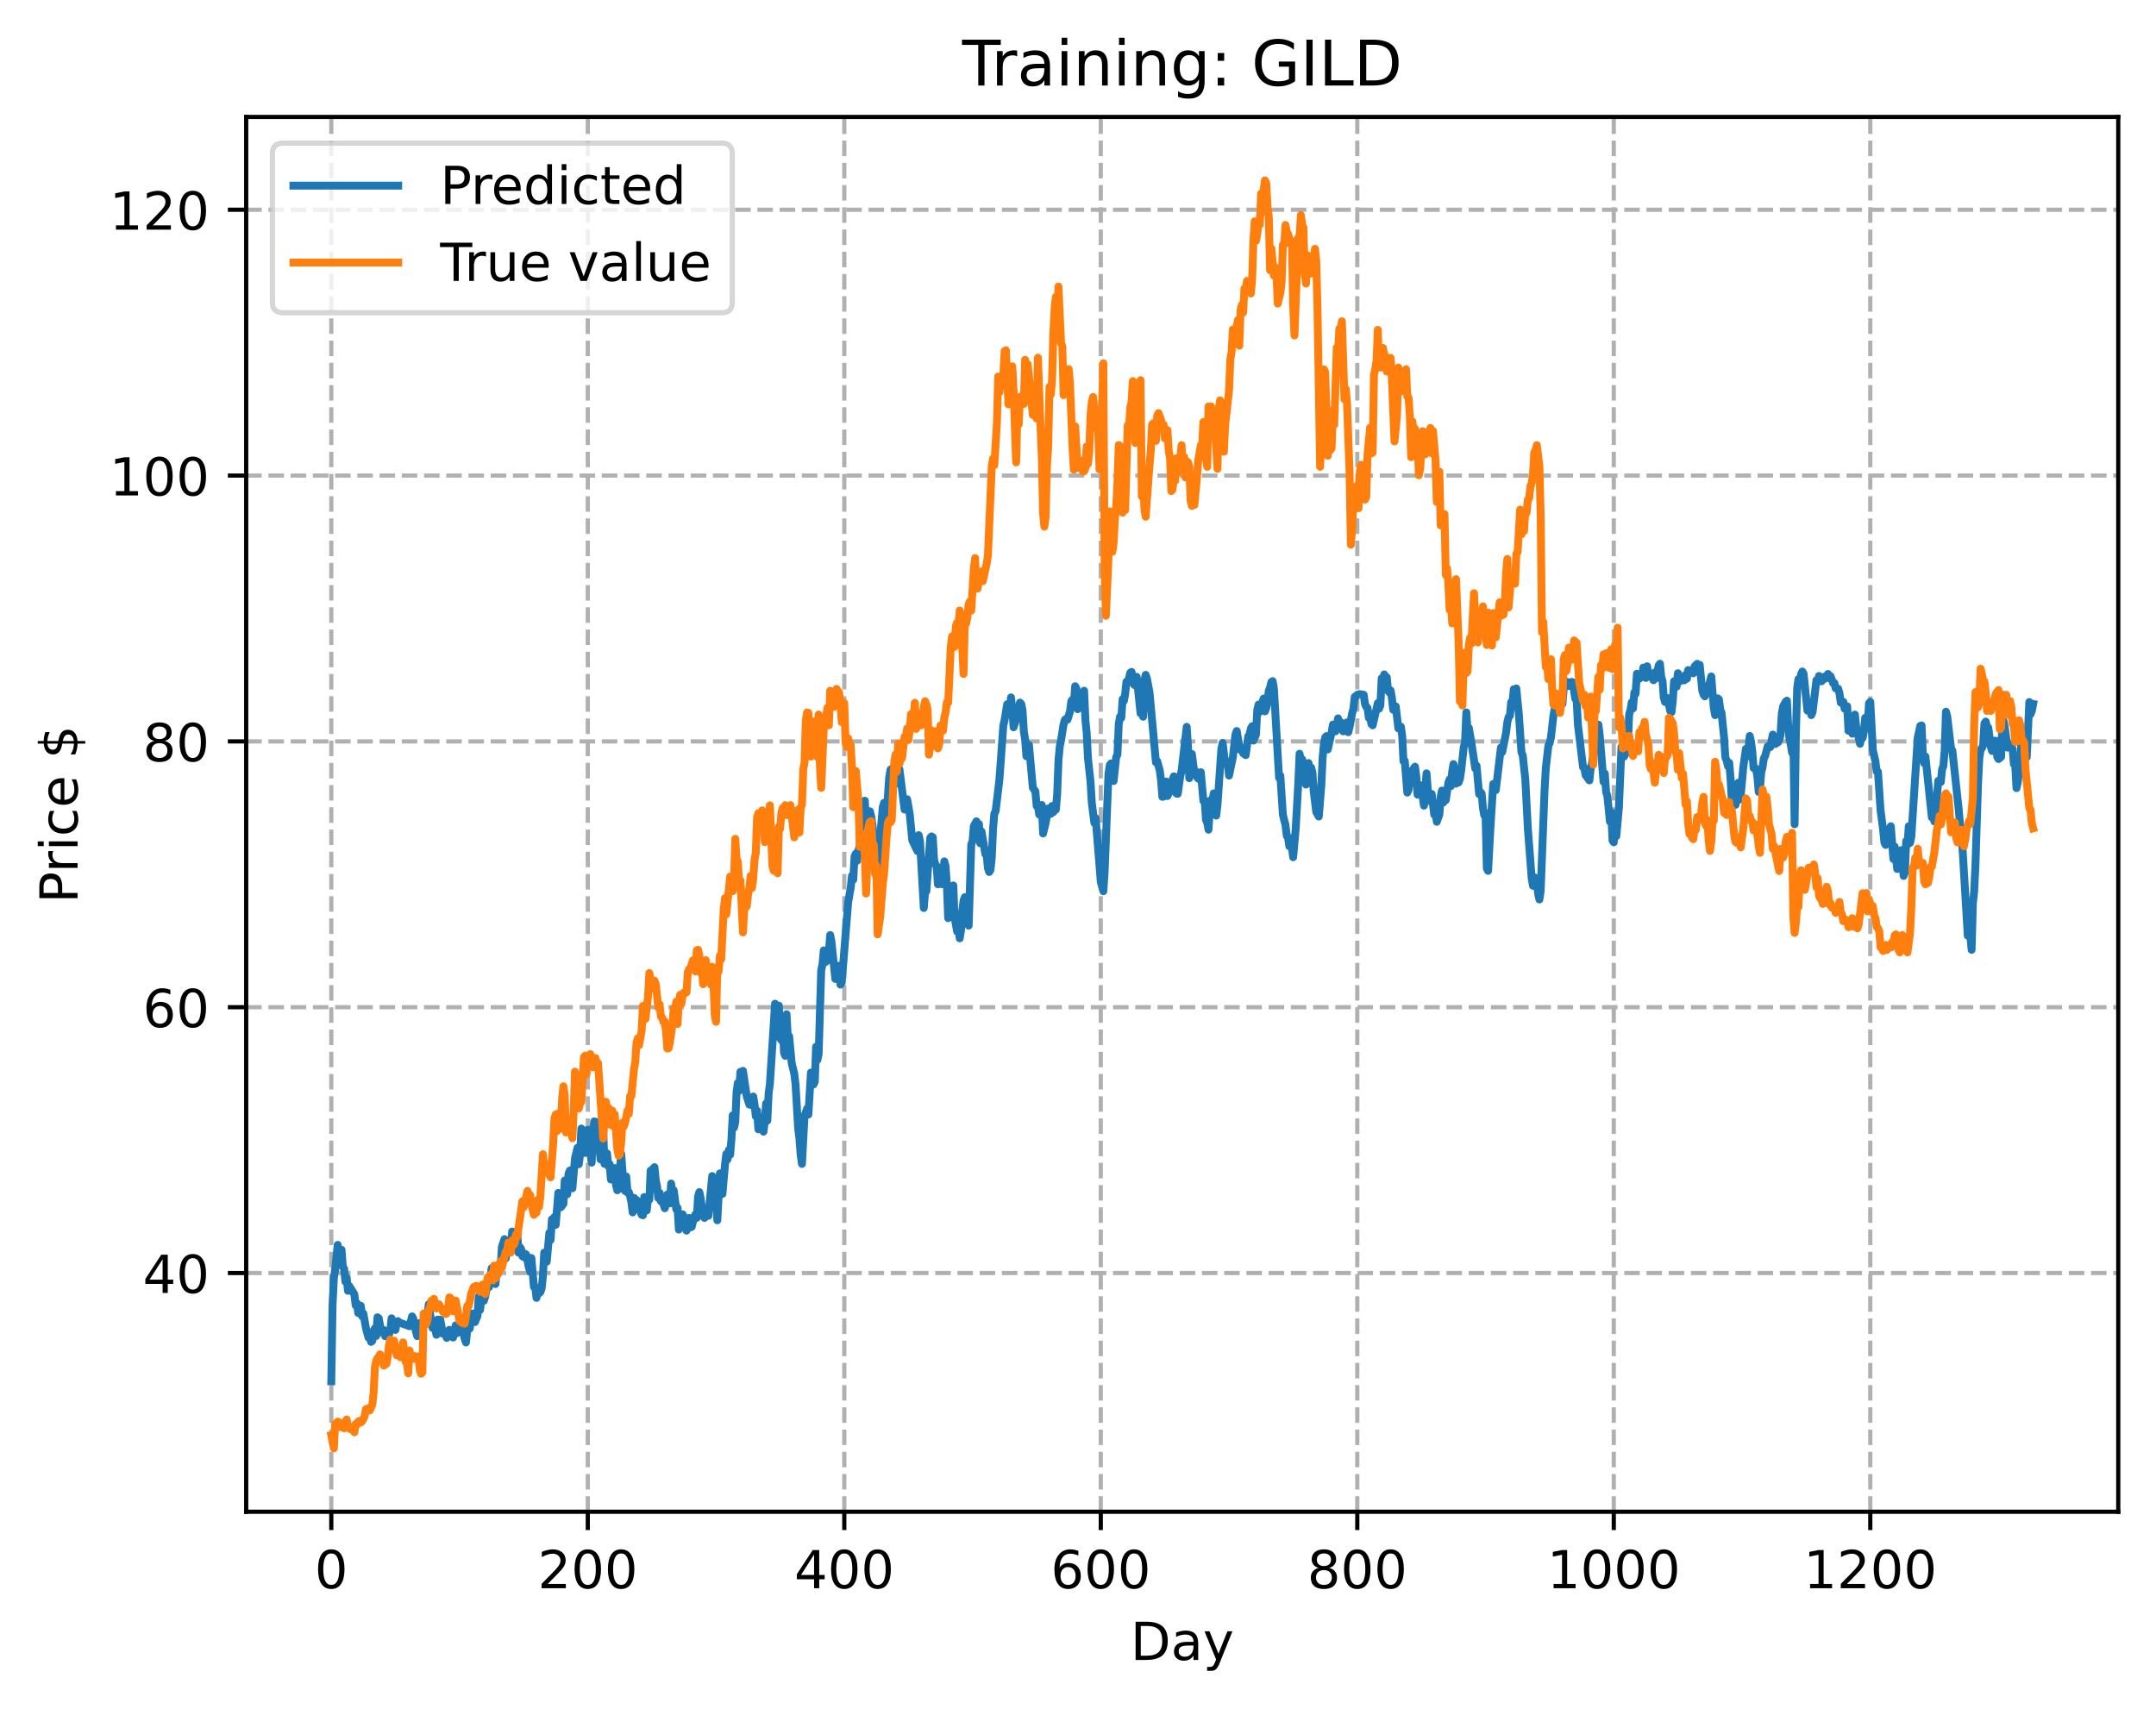 <?xml version="1.0" encoding="utf-8" standalone="no"?>
<!DOCTYPE svg PUBLIC "-//W3C//DTD SVG 1.1//EN"
  "http://www.w3.org/Graphics/SVG/1.1/DTD/svg11.dtd">
<!-- Created with matplotlib (https://matplotlib.org/) -->
<svg height="325.986pt" version="1.1" viewBox="0 0 411.286 325.986" width="411.286pt" xmlns="http://www.w3.org/2000/svg" xmlns:xlink="http://www.w3.org/1999/xlink">
 <defs>
  <style type="text/css">
*{stroke-linecap:butt;stroke-linejoin:round;}
  </style>
 </defs>
 <g id="figure_1">
  <g id="patch_1">
   <path d="M 0 325.986 
L 411.286 325.986 
L 411.286 0 
L 0 0 
z
" style="fill:#ffffff;"/>
  </g>
  <g id="axes_1">
   <g id="patch_2">
    <path d="M 46.966 288.43 
L 404.086 288.43 
L 404.086 22.318 
L 46.966 22.318 
z
" style="fill:#ffffff;"/>
   </g>
   <g id="matplotlib.axis_1">
    <g id="xtick_1">
     <g id="line2d_1">
      <path clip-path="url(#pdfcd528d6f)" d="M 63.198 288.43 
L 63.198 22.318 
" style="fill:none;stroke:#b0b0b0;stroke-dasharray:2.96,1.28;stroke-dashoffset:0;stroke-width:0.8;"/>
     </g>
     <g id="line2d_2">
      <defs>
       <path d="M 0 0 
L 0 3.5 
" id="ma402a17d4b" style="stroke:#000000;stroke-width:0.8;"/>
      </defs>
      <g>
       <use style="stroke:#000000;stroke-width:0.8;" x="63.198" xlink:href="#ma402a17d4b" y="288.43"/>
      </g>
     </g>
     <g id="text_1">
      <!-- 0 -->
      <defs>
       <path d="M 31.781 66.406 
Q 24.172 66.406 20.328 58.906 
Q 16.5 51.422 16.5 36.375 
Q 16.5 21.391 20.328 13.891 
Q 24.172 6.391 31.781 6.391 
Q 39.453 6.391 43.281 13.891 
Q 47.125 21.391 47.125 36.375 
Q 47.125 51.422 43.281 58.906 
Q 39.453 66.406 31.781 66.406 
z
M 31.781 74.219 
Q 44.047 74.219 50.516 64.516 
Q 56.984 54.828 56.984 36.375 
Q 56.984 17.969 50.516 8.266 
Q 44.047 -1.422 31.781 -1.422 
Q 19.531 -1.422 13.062 8.266 
Q 6.594 17.969 6.594 36.375 
Q 6.594 54.828 13.062 64.516 
Q 19.531 74.219 31.781 74.219 
z
" id="DejaVuSans-48"/>
      </defs>
      <g transform="translate(60.017 303.029)scale(0.1 -0.1)">
       <use xlink:href="#DejaVuSans-48"/>
      </g>
     </g>
    </g>
    <g id="xtick_2">
     <g id="line2d_3">
      <path clip-path="url(#pdfcd528d6f)" d="M 112.129 288.43 
L 112.129 22.318 
" style="fill:none;stroke:#b0b0b0;stroke-dasharray:2.96,1.28;stroke-dashoffset:0;stroke-width:0.8;"/>
     </g>
     <g id="line2d_4">
      <g>
       <use style="stroke:#000000;stroke-width:0.8;" x="112.129" xlink:href="#ma402a17d4b" y="288.43"/>
      </g>
     </g>
     <g id="text_2">
      <!-- 200 -->
      <defs>
       <path d="M 19.188 8.297 
L 53.609 8.297 
L 53.609 0 
L 7.328 0 
L 7.328 8.297 
Q 12.938 14.109 22.625 23.891 
Q 32.328 33.688 34.812 36.531 
Q 39.547 41.844 41.422 45.531 
Q 43.312 49.219 43.312 52.781 
Q 43.312 58.594 39.234 62.25 
Q 35.156 65.922 28.609 65.922 
Q 23.969 65.922 18.812 64.312 
Q 13.672 62.703 7.812 59.422 
L 7.812 69.391 
Q 13.766 71.781 18.938 73 
Q 24.125 74.219 28.422 74.219 
Q 39.75 74.219 46.484 68.547 
Q 53.219 62.891 53.219 53.422 
Q 53.219 48.922 51.531 44.891 
Q 49.859 40.875 45.406 35.406 
Q 44.188 33.984 37.641 27.219 
Q 31.109 20.453 19.188 8.297 
z
" id="DejaVuSans-50"/>
      </defs>
      <g transform="translate(102.585 303.029)scale(0.1 -0.1)">
       <use xlink:href="#DejaVuSans-50"/>
       <use x="63.623" xlink:href="#DejaVuSans-48"/>
       <use x="127.246" xlink:href="#DejaVuSans-48"/>
      </g>
     </g>
    </g>
    <g id="xtick_3">
     <g id="line2d_5">
      <path clip-path="url(#pdfcd528d6f)" d="M 161.06 288.43 
L 161.06 22.318 
" style="fill:none;stroke:#b0b0b0;stroke-dasharray:2.96,1.28;stroke-dashoffset:0;stroke-width:0.8;"/>
     </g>
     <g id="line2d_6">
      <g>
       <use style="stroke:#000000;stroke-width:0.8;" x="161.06" xlink:href="#ma402a17d4b" y="288.43"/>
      </g>
     </g>
     <g id="text_3">
      <!-- 400 -->
      <defs>
       <path d="M 37.797 64.312 
L 12.891 25.391 
L 37.797 25.391 
z
M 35.203 72.906 
L 47.609 72.906 
L 47.609 25.391 
L 58.016 25.391 
L 58.016 17.188 
L 47.609 17.188 
L 47.609 0 
L 37.797 0 
L 37.797 17.188 
L 4.891 17.188 
L 4.891 26.703 
z
" id="DejaVuSans-52"/>
      </defs>
      <g transform="translate(151.516 303.029)scale(0.1 -0.1)">
       <use xlink:href="#DejaVuSans-52"/>
       <use x="63.623" xlink:href="#DejaVuSans-48"/>
       <use x="127.246" xlink:href="#DejaVuSans-48"/>
      </g>
     </g>
    </g>
    <g id="xtick_4">
     <g id="line2d_7">
      <path clip-path="url(#pdfcd528d6f)" d="M 209.99 288.43 
L 209.99 22.318 
" style="fill:none;stroke:#b0b0b0;stroke-dasharray:2.96,1.28;stroke-dashoffset:0;stroke-width:0.8;"/>
     </g>
     <g id="line2d_8">
      <g>
       <use style="stroke:#000000;stroke-width:0.8;" x="209.99" xlink:href="#ma402a17d4b" y="288.43"/>
      </g>
     </g>
     <g id="text_4">
      <!-- 600 -->
      <defs>
       <path d="M 33.016 40.375 
Q 26.375 40.375 22.484 35.828 
Q 18.609 31.297 18.609 23.391 
Q 18.609 15.531 22.484 10.953 
Q 26.375 6.391 33.016 6.391 
Q 39.656 6.391 43.531 10.953 
Q 47.406 15.531 47.406 23.391 
Q 47.406 31.297 43.531 35.828 
Q 39.656 40.375 33.016 40.375 
z
M 52.594 71.297 
L 52.594 62.312 
Q 48.875 64.062 45.094 64.984 
Q 41.312 65.922 37.594 65.922 
Q 27.828 65.922 22.672 59.328 
Q 17.531 52.734 16.797 39.406 
Q 19.672 43.656 24.016 45.922 
Q 28.375 48.188 33.594 48.188 
Q 44.578 48.188 50.953 41.516 
Q 57.328 34.859 57.328 23.391 
Q 57.328 12.156 50.688 5.359 
Q 44.047 -1.422 33.016 -1.422 
Q 20.359 -1.422 13.672 8.266 
Q 6.984 17.969 6.984 36.375 
Q 6.984 53.656 15.188 63.938 
Q 23.391 74.219 37.203 74.219 
Q 40.922 74.219 44.703 73.484 
Q 48.484 72.75 52.594 71.297 
z
" id="DejaVuSans-54"/>
      </defs>
      <g transform="translate(200.446 303.029)scale(0.1 -0.1)">
       <use xlink:href="#DejaVuSans-54"/>
       <use x="63.623" xlink:href="#DejaVuSans-48"/>
       <use x="127.246" xlink:href="#DejaVuSans-48"/>
      </g>
     </g>
    </g>
    <g id="xtick_5">
     <g id="line2d_9">
      <path clip-path="url(#pdfcd528d6f)" d="M 258.921 288.43 
L 258.921 22.318 
" style="fill:none;stroke:#b0b0b0;stroke-dasharray:2.96,1.28;stroke-dashoffset:0;stroke-width:0.8;"/>
     </g>
     <g id="line2d_10">
      <g>
       <use style="stroke:#000000;stroke-width:0.8;" x="258.921" xlink:href="#ma402a17d4b" y="288.43"/>
      </g>
     </g>
     <g id="text_5">
      <!-- 800 -->
      <defs>
       <path d="M 31.781 34.625 
Q 24.75 34.625 20.719 30.859 
Q 16.703 27.094 16.703 20.516 
Q 16.703 13.922 20.719 10.156 
Q 24.75 6.391 31.781 6.391 
Q 38.812 6.391 42.859 10.172 
Q 46.922 13.969 46.922 20.516 
Q 46.922 27.094 42.891 30.859 
Q 38.875 34.625 31.781 34.625 
z
M 21.922 38.812 
Q 15.578 40.375 12.031 44.719 
Q 8.5 49.078 8.5 55.328 
Q 8.5 64.062 14.719 69.141 
Q 20.953 74.219 31.781 74.219 
Q 42.672 74.219 48.875 69.141 
Q 55.078 64.062 55.078 55.328 
Q 55.078 49.078 51.531 44.719 
Q 48 40.375 41.703 38.812 
Q 48.828 37.156 52.797 32.312 
Q 56.781 27.484 56.781 20.516 
Q 56.781 9.906 50.312 4.234 
Q 43.844 -1.422 31.781 -1.422 
Q 19.734 -1.422 13.25 4.234 
Q 6.781 9.906 6.781 20.516 
Q 6.781 27.484 10.781 32.312 
Q 14.797 37.156 21.922 38.812 
z
M 18.312 54.391 
Q 18.312 48.734 21.844 45.562 
Q 25.391 42.391 31.781 42.391 
Q 38.141 42.391 41.719 45.562 
Q 45.312 48.734 45.312 54.391 
Q 45.312 60.062 41.719 63.234 
Q 38.141 66.406 31.781 66.406 
Q 25.391 66.406 21.844 63.234 
Q 18.312 60.062 18.312 54.391 
z
" id="DejaVuSans-56"/>
      </defs>
      <g transform="translate(249.377 303.029)scale(0.1 -0.1)">
       <use xlink:href="#DejaVuSans-56"/>
       <use x="63.623" xlink:href="#DejaVuSans-48"/>
       <use x="127.246" xlink:href="#DejaVuSans-48"/>
      </g>
     </g>
    </g>
    <g id="xtick_6">
     <g id="line2d_11">
      <path clip-path="url(#pdfcd528d6f)" d="M 307.851 288.43 
L 307.851 22.318 
" style="fill:none;stroke:#b0b0b0;stroke-dasharray:2.96,1.28;stroke-dashoffset:0;stroke-width:0.8;"/>
     </g>
     <g id="line2d_12">
      <g>
       <use style="stroke:#000000;stroke-width:0.8;" x="307.851" xlink:href="#ma402a17d4b" y="288.43"/>
      </g>
     </g>
     <g id="text_6">
      <!-- 1000 -->
      <defs>
       <path d="M 12.406 8.297 
L 28.516 8.297 
L 28.516 63.922 
L 10.984 60.406 
L 10.984 69.391 
L 28.422 72.906 
L 38.281 72.906 
L 38.281 8.297 
L 54.391 8.297 
L 54.391 0 
L 12.406 0 
z
" id="DejaVuSans-49"/>
      </defs>
      <g transform="translate(295.126 303.029)scale(0.1 -0.1)">
       <use xlink:href="#DejaVuSans-49"/>
       <use x="63.623" xlink:href="#DejaVuSans-48"/>
       <use x="127.246" xlink:href="#DejaVuSans-48"/>
       <use x="190.869" xlink:href="#DejaVuSans-48"/>
      </g>
     </g>
    </g>
    <g id="xtick_7">
     <g id="line2d_13">
      <path clip-path="url(#pdfcd528d6f)" d="M 356.782 288.43 
L 356.782 22.318 
" style="fill:none;stroke:#b0b0b0;stroke-dasharray:2.96,1.28;stroke-dashoffset:0;stroke-width:0.8;"/>
     </g>
     <g id="line2d_14">
      <g>
       <use style="stroke:#000000;stroke-width:0.8;" x="356.782" xlink:href="#ma402a17d4b" y="288.43"/>
      </g>
     </g>
     <g id="text_7">
      <!-- 1200 -->
      <g transform="translate(344.057 303.029)scale(0.1 -0.1)">
       <use xlink:href="#DejaVuSans-49"/>
       <use x="63.623" xlink:href="#DejaVuSans-50"/>
       <use x="127.246" xlink:href="#DejaVuSans-48"/>
       <use x="190.869" xlink:href="#DejaVuSans-48"/>
      </g>
     </g>
    </g>
    <g id="text_8">
     <!-- Day -->
     <defs>
      <path d="M 19.672 64.797 
L 19.672 8.109 
L 31.594 8.109 
Q 46.688 8.109 53.688 14.938 
Q 60.688 21.781 60.688 36.531 
Q 60.688 51.172 53.688 57.984 
Q 46.688 64.797 31.594 64.797 
z
M 9.812 72.906 
L 30.078 72.906 
Q 51.266 72.906 61.172 64.094 
Q 71.094 55.281 71.094 36.531 
Q 71.094 17.672 61.125 8.828 
Q 51.172 0 30.078 0 
L 9.812 0 
z
" id="DejaVuSans-68"/>
      <path d="M 34.281 27.484 
Q 23.391 27.484 19.188 25 
Q 14.984 22.516 14.984 16.5 
Q 14.984 11.719 18.141 8.906 
Q 21.297 6.109 26.703 6.109 
Q 34.188 6.109 38.703 11.406 
Q 43.219 16.703 43.219 25.484 
L 43.219 27.484 
z
M 52.203 31.203 
L 52.203 0 
L 43.219 0 
L 43.219 8.297 
Q 40.141 3.328 35.547 0.953 
Q 30.953 -1.422 24.312 -1.422 
Q 15.922 -1.422 10.953 3.297 
Q 6 8.016 6 15.922 
Q 6 25.141 12.172 29.828 
Q 18.359 34.516 30.609 34.516 
L 43.219 34.516 
L 43.219 35.406 
Q 43.219 41.609 39.141 45 
Q 35.062 48.391 27.688 48.391 
Q 23 48.391 18.547 47.266 
Q 14.109 46.141 10.016 43.891 
L 10.016 52.203 
Q 14.938 54.109 19.578 55.047 
Q 24.219 56 28.609 56 
Q 40.484 56 46.344 49.844 
Q 52.203 43.703 52.203 31.203 
z
" id="DejaVuSans-97"/>
      <path d="M 32.172 -5.078 
Q 28.375 -14.844 24.75 -17.812 
Q 21.141 -20.797 15.094 -20.797 
L 7.906 -20.797 
L 7.906 -13.281 
L 13.188 -13.281 
Q 16.891 -13.281 18.938 -11.516 
Q 21 -9.766 23.484 -3.219 
L 25.094 0.875 
L 2.984 54.688 
L 12.5 54.688 
L 29.594 11.922 
L 46.688 54.688 
L 56.203 54.688 
z
" id="DejaVuSans-121"/>
     </defs>
     <g transform="translate(215.652 316.707)scale(0.1 -0.1)">
      <use xlink:href="#DejaVuSans-68"/>
      <use x="77.002" xlink:href="#DejaVuSans-97"/>
      <use x="138.281" xlink:href="#DejaVuSans-121"/>
     </g>
    </g>
   </g>
   <g id="matplotlib.axis_2">
    <g id="ytick_1">
     <g id="line2d_15">
      <path clip-path="url(#pdfcd528d6f)" d="M 46.966 242.886 
L 404.086 242.886 
" style="fill:none;stroke:#b0b0b0;stroke-dasharray:2.96,1.28;stroke-dashoffset:0;stroke-width:0.8;"/>
     </g>
     <g id="line2d_16">
      <defs>
       <path d="M 0 0 
L -3.5 0 
" id="m717e8c2f0d" style="stroke:#000000;stroke-width:0.8;"/>
      </defs>
      <g>
       <use style="stroke:#000000;stroke-width:0.8;" x="46.966" xlink:href="#m717e8c2f0d" y="242.886"/>
      </g>
     </g>
     <g id="text_9">
      <!-- 40 -->
      <g transform="translate(27.241 246.685)scale(0.1 -0.1)">
       <use xlink:href="#DejaVuSans-52"/>
       <use x="63.623" xlink:href="#DejaVuSans-48"/>
      </g>
     </g>
    </g>
    <g id="ytick_2">
     <g id="line2d_17">
      <path clip-path="url(#pdfcd528d6f)" d="M 46.966 192.169 
L 404.086 192.169 
" style="fill:none;stroke:#b0b0b0;stroke-dasharray:2.96,1.28;stroke-dashoffset:0;stroke-width:0.8;"/>
     </g>
     <g id="line2d_18">
      <g>
       <use style="stroke:#000000;stroke-width:0.8;" x="46.966" xlink:href="#m717e8c2f0d" y="192.169"/>
      </g>
     </g>
     <g id="text_10">
      <!-- 60 -->
      <g transform="translate(27.241 195.969)scale(0.1 -0.1)">
       <use xlink:href="#DejaVuSans-54"/>
       <use x="63.623" xlink:href="#DejaVuSans-48"/>
      </g>
     </g>
    </g>
    <g id="ytick_3">
     <g id="line2d_19">
      <path clip-path="url(#pdfcd528d6f)" d="M 46.966 141.452 
L 404.086 141.452 
" style="fill:none;stroke:#b0b0b0;stroke-dasharray:2.96,1.28;stroke-dashoffset:0;stroke-width:0.8;"/>
     </g>
     <g id="line2d_20">
      <g>
       <use style="stroke:#000000;stroke-width:0.8;" x="46.966" xlink:href="#m717e8c2f0d" y="141.452"/>
      </g>
     </g>
     <g id="text_11">
      <!-- 80 -->
      <g transform="translate(27.241 145.252)scale(0.1 -0.1)">
       <use xlink:href="#DejaVuSans-56"/>
       <use x="63.623" xlink:href="#DejaVuSans-48"/>
      </g>
     </g>
    </g>
    <g id="ytick_4">
     <g id="line2d_21">
      <path clip-path="url(#pdfcd528d6f)" d="M 46.966 90.735 
L 404.086 90.735 
" style="fill:none;stroke:#b0b0b0;stroke-dasharray:2.96,1.28;stroke-dashoffset:0;stroke-width:0.8;"/>
     </g>
     <g id="line2d_22">
      <g>
       <use style="stroke:#000000;stroke-width:0.8;" x="46.966" xlink:href="#m717e8c2f0d" y="90.735"/>
      </g>
     </g>
     <g id="text_12">
      <!-- 100 -->
      <g transform="translate(20.878 94.535)scale(0.1 -0.1)">
       <use xlink:href="#DejaVuSans-49"/>
       <use x="63.623" xlink:href="#DejaVuSans-48"/>
       <use x="127.246" xlink:href="#DejaVuSans-48"/>
      </g>
     </g>
    </g>
    <g id="ytick_5">
     <g id="line2d_23">
      <path clip-path="url(#pdfcd528d6f)" d="M 46.966 40.018 
L 404.086 40.018 
" style="fill:none;stroke:#b0b0b0;stroke-dasharray:2.96,1.28;stroke-dashoffset:0;stroke-width:0.8;"/>
     </g>
     <g id="line2d_24">
      <g>
       <use style="stroke:#000000;stroke-width:0.8;" x="46.966" xlink:href="#m717e8c2f0d" y="40.018"/>
      </g>
     </g>
     <g id="text_13">
      <!-- 120 -->
      <g transform="translate(20.878 43.818)scale(0.1 -0.1)">
       <use xlink:href="#DejaVuSans-49"/>
       <use x="63.623" xlink:href="#DejaVuSans-50"/>
       <use x="127.246" xlink:href="#DejaVuSans-48"/>
      </g>
     </g>
    </g>
    <g id="text_14">
     <!-- Price $ -->
     <defs>
      <path d="M 19.672 64.797 
L 19.672 37.406 
L 32.078 37.406 
Q 38.969 37.406 42.719 40.969 
Q 46.484 44.531 46.484 51.125 
Q 46.484 57.672 42.719 61.234 
Q 38.969 64.797 32.078 64.797 
z
M 9.812 72.906 
L 32.078 72.906 
Q 44.344 72.906 50.609 67.359 
Q 56.891 61.812 56.891 51.125 
Q 56.891 40.328 50.609 34.812 
Q 44.344 29.297 32.078 29.297 
L 19.672 29.297 
L 19.672 0 
L 9.812 0 
z
" id="DejaVuSans-80"/>
      <path d="M 41.109 46.297 
Q 39.594 47.172 37.812 47.578 
Q 36.031 48 33.891 48 
Q 26.266 48 22.188 43.047 
Q 18.109 38.094 18.109 28.812 
L 18.109 0 
L 9.078 0 
L 9.078 54.688 
L 18.109 54.688 
L 18.109 46.188 
Q 20.953 51.172 25.484 53.578 
Q 30.031 56 36.531 56 
Q 37.453 56 38.578 55.875 
Q 39.703 55.766 41.062 55.516 
z
" id="DejaVuSans-114"/>
      <path d="M 9.422 54.688 
L 18.406 54.688 
L 18.406 0 
L 9.422 0 
z
M 9.422 75.984 
L 18.406 75.984 
L 18.406 64.594 
L 9.422 64.594 
z
" id="DejaVuSans-105"/>
      <path d="M 48.781 52.594 
L 48.781 44.188 
Q 44.969 46.297 41.141 47.344 
Q 37.312 48.391 33.406 48.391 
Q 24.656 48.391 19.812 42.844 
Q 14.984 37.312 14.984 27.297 
Q 14.984 17.281 19.812 11.734 
Q 24.656 6.203 33.406 6.203 
Q 37.312 6.203 41.141 7.25 
Q 44.969 8.297 48.781 10.406 
L 48.781 2.094 
Q 45.016 0.344 40.984 -0.531 
Q 36.969 -1.422 32.422 -1.422 
Q 20.062 -1.422 12.781 6.344 
Q 5.516 14.109 5.516 27.297 
Q 5.516 40.672 12.859 48.328 
Q 20.219 56 33.016 56 
Q 37.156 56 41.109 55.141 
Q 45.062 54.297 48.781 52.594 
z
" id="DejaVuSans-99"/>
      <path d="M 56.203 29.594 
L 56.203 25.203 
L 14.891 25.203 
Q 15.484 15.922 20.484 11.062 
Q 25.484 6.203 34.422 6.203 
Q 39.594 6.203 44.453 7.469 
Q 49.312 8.734 54.109 11.281 
L 54.109 2.781 
Q 49.266 0.734 44.188 -0.344 
Q 39.109 -1.422 33.891 -1.422 
Q 20.797 -1.422 13.156 6.188 
Q 5.516 13.812 5.516 26.812 
Q 5.516 40.234 12.766 48.109 
Q 20.016 56 32.328 56 
Q 43.359 56 49.781 48.891 
Q 56.203 41.797 56.203 29.594 
z
M 47.219 32.234 
Q 47.125 39.594 43.094 43.984 
Q 39.062 48.391 32.422 48.391 
Q 24.906 48.391 20.391 44.141 
Q 15.875 39.891 15.188 32.172 
z
" id="DejaVuSans-101"/>
      <path id="DejaVuSans-32"/>
      <path d="M 33.797 -14.703 
L 28.906 -14.703 
L 28.859 0 
Q 23.734 0.094 18.609 1.188 
Q 13.484 2.297 8.297 4.5 
L 8.297 13.281 
Q 13.281 10.156 18.375 8.562 
Q 23.484 6.984 28.906 6.938 
L 28.906 29.203 
Q 18.109 30.953 13.203 35.156 
Q 8.297 39.359 8.297 46.688 
Q 8.297 54.641 13.625 59.219 
Q 18.953 63.812 28.906 64.5 
L 28.906 75.984 
L 33.797 75.984 
L 33.797 64.656 
Q 38.328 64.453 42.578 63.688 
Q 46.828 62.938 50.875 61.625 
L 50.875 53.078 
Q 46.828 55.125 42.547 56.25 
Q 38.281 57.375 33.797 57.562 
L 33.797 36.719 
Q 44.875 35.016 50.094 30.609 
Q 55.328 26.219 55.328 18.609 
Q 55.328 10.359 49.781 5.594 
Q 44.234 0.828 33.797 0.094 
z
M 28.906 37.594 
L 28.906 57.625 
Q 23.25 56.984 20.266 54.391 
Q 17.281 51.812 17.281 47.516 
Q 17.281 43.312 20.031 40.969 
Q 22.797 38.625 28.906 37.594 
z
M 33.797 28.219 
L 33.797 7.078 
Q 39.984 7.906 43.141 10.594 
Q 46.297 13.281 46.297 17.672 
Q 46.297 21.969 43.281 24.5 
Q 40.281 27.047 33.797 28.219 
z
" id="DejaVuSans-36"/>
     </defs>
     <g transform="translate(14.798 172.342)rotate(-90)scale(0.1 -0.1)">
      <use xlink:href="#DejaVuSans-80"/>
      <use x="58.553" xlink:href="#DejaVuSans-114"/>
      <use x="99.666" xlink:href="#DejaVuSans-105"/>
      <use x="127.449" xlink:href="#DejaVuSans-99"/>
      <use x="182.43" xlink:href="#DejaVuSans-101"/>
      <use x="243.953" xlink:href="#DejaVuSans-32"/>
      <use x="275.74" xlink:href="#DejaVuSans-36"/>
     </g>
    </g>
   </g>
   <g id="line2d_25">
    <path clip-path="url(#pdfcd528d6f)" d="M 63.198 263.543 
L 63.443 248.979 
L 63.688 243.928 
L 63.932 242.226 
L 64.422 237.518 
L 64.666 240.234 
L 64.911 240.427 
L 65.156 238.452 
L 65.4 241.707 
L 65.645 242.049 
L 65.89 244.533 
L 66.134 243.775 
L 66.379 246.28 
L 66.623 245.362 
L 67.602 246.956 
L 67.847 249.058 
L 68.091 248.665 
L 68.336 250.521 
L 68.581 250.131 
L 68.825 249.128 
L 69.07 251.125 
L 69.315 250.612 
L 69.804 253.389 
L 70.293 255.211 
L 70.538 255.049 
L 70.783 256.022 
L 71.027 255.817 
L 71.272 253.937 
L 71.517 253.448 
L 71.761 254.902 
L 72.006 251.331 
L 72.251 251.517 
L 72.74 254.219 
L 72.984 254.136 
L 73.229 253.771 
L 73.474 254.947 
L 74.208 254.586 
L 74.452 253.831 
L 74.697 251.524 
L 74.942 252.231 
L 75.186 252.408 
L 75.431 253.741 
L 75.676 252.342 
L 75.92 252.064 
L 76.165 252.331 
L 78.122 253.035 
L 78.611 251.153 
L 78.856 251.614 
L 79.345 254.077 
L 79.59 254.925 
L 79.835 252.813 
L 80.079 252.421 
L 80.324 253.927 
L 80.813 252.236 
L 81.547 251.094 
L 81.792 248.838 
L 82.281 252.348 
L 82.526 253.373 
L 82.771 252.349 
L 83.26 254.673 
L 83.505 251.764 
L 83.749 253.554 
L 83.994 251.79 
L 84.483 254.479 
L 84.728 254.199 
L 84.972 254.155 
L 85.217 255.266 
L 85.462 254.883 
L 85.706 253.726 
L 85.951 253.985 
L 86.196 254.059 
L 86.44 255.198 
L 86.93 252.866 
L 87.174 254.36 
L 87.664 254.059 
L 87.908 253.368 
L 88.153 253.288 
L 88.642 255.425 
L 88.887 256.136 
L 89.376 251.528 
L 89.621 253.478 
L 89.866 250.633 
L 90.11 250.747 
L 90.355 250.597 
L 90.599 252.25 
L 91.089 251.042 
L 91.333 247.362 
L 91.578 249.934 
L 91.823 247.809 
L 92.067 248.146 
L 92.312 248.182 
L 92.557 247.383 
L 93.046 244.839 
L 93.291 245.559 
L 93.78 241.974 
L 94.025 243.258 
L 94.269 242.188 
L 94.514 244.986 
L 94.759 242.455 
L 95.003 243.026 
L 95.248 241.133 
L 95.493 241.962 
L 95.737 237.911 
L 96.227 236.423 
L 96.471 240.119 
L 96.96 236.783 
L 97.205 237.142 
L 97.45 238.264 
L 97.694 234.966 
L 97.939 236.698 
L 98.184 236.798 
L 98.673 235.258 
L 98.918 239.003 
L 99.162 237.934 
L 99.407 238.288 
L 99.652 239.673 
L 99.896 239.84 
L 100.141 239.205 
L 100.386 239.382 
L 100.875 241.762 
L 101.12 242.622 
L 101.364 240.021 
L 101.854 245.536 
L 102.098 245.518 
L 102.343 247.631 
L 102.587 246.255 
L 102.832 246.747 
L 103.077 246.519 
L 103.321 245.849 
L 103.566 243.546 
L 103.811 238.998 
L 104.055 240.181 
L 104.3 240.73 
L 104.789 235.239 
L 105.034 236.579 
L 105.279 232.652 
L 105.523 233.352 
L 105.768 232.194 
L 106.013 233.693 
L 106.502 227.606 
L 106.747 228.448 
L 106.991 230.325 
L 107.481 229.684 
L 107.725 225.235 
L 108.215 227.857 
L 108.459 223.885 
L 108.704 223.328 
L 108.948 226.206 
L 109.193 226.718 
L 109.682 220.984 
L 110.172 218.992 
L 110.416 222.128 
L 110.661 220.189 
L 110.906 215.317 
L 111.15 219.07 
L 111.395 217.842 
L 111.64 219.983 
L 112.129 215.559 
L 112.863 221.829 
L 113.108 216.455 
L 113.352 213.961 
L 113.842 214.089 
L 114.086 217.815 
L 114.331 218.844 
L 114.575 221.224 
L 115.065 215.412 
L 115.309 222.059 
L 115.554 221.904 
L 115.799 220.075 
L 116.043 222.508 
L 116.288 222.09 
L 116.533 225.048 
L 116.777 224.013 
L 117.022 224.334 
L 117.267 222.865 
L 117.511 226.107 
L 117.756 227.097 
L 118.001 226.896 
L 118.49 220.085 
L 118.979 226.423 
L 119.224 227.218 
L 119.469 224.47 
L 119.713 227.551 
L 119.958 227.444 
L 120.203 228.224 
L 120.447 229.402 
L 120.692 231.32 
L 120.936 228.538 
L 121.181 228.849 
L 121.426 228.943 
L 121.915 230.824 
L 122.16 231.118 
L 122.404 231.764 
L 122.649 231.866 
L 122.894 228.388 
L 123.138 230.416 
L 123.383 230.941 
L 123.628 228.508 
L 123.872 228.876 
L 124.117 223.341 
L 124.362 223.927 
L 124.606 222.955 
L 124.851 222.686 
L 125.096 225.179 
L 125.34 226.347 
L 125.585 228.589 
L 125.83 227.583 
L 126.074 229.199 
L 126.319 228.914 
L 126.808 230.524 
L 127.053 229.736 
L 127.297 227.905 
L 127.542 228.38 
L 127.787 229.602 
L 128.031 225.81 
L 128.276 227.701 
L 128.521 227.104 
L 129.01 230.737 
L 129.255 230.461 
L 129.499 234.595 
L 129.744 232.471 
L 129.989 231.679 
L 130.233 231.692 
L 130.478 232.204 
L 130.967 234.803 
L 131.212 233.096 
L 131.457 232.385 
L 131.701 234.182 
L 131.946 234.088 
L 132.435 232.135 
L 132.68 231.674 
L 132.924 232.362 
L 133.169 228.268 
L 133.414 227.445 
L 133.658 228.652 
L 133.903 230.595 
L 134.148 230.894 
L 134.392 232.37 
L 134.637 231.136 
L 135.126 231.979 
L 135.86 224.377 
L 136.105 227.218 
L 136.35 226.592 
L 136.594 228.716 
L 136.839 232.827 
L 137.328 223.872 
L 137.818 227.792 
L 138.307 222.177 
L 138.551 220.167 
L 138.796 221.193 
L 139.041 219.386 
L 139.285 220.306 
L 139.53 217.351 
L 139.775 212.808 
L 140.019 215.157 
L 140.264 214.093 
L 140.509 208.358 
L 140.753 206.618 
L 140.998 208.131 
L 141.243 204.491 
L 141.487 206.64 
L 141.732 204.314 
L 142.466 209.261 
L 142.955 210.749 
L 143.2 210.102 
L 143.445 210.879 
L 143.689 209.213 
L 143.934 210.713 
L 144.178 212.97 
L 144.423 211.919 
L 144.668 215.471 
L 144.912 215.388 
L 145.157 213.243 
L 145.402 214.269 
L 145.646 215.915 
L 145.891 213.984 
L 146.136 210.549 
L 146.38 213.809 
L 146.625 208.64 
L 146.87 206.785 
L 147.848 191.502 
L 148.093 195.383 
L 148.338 196.916 
L 148.582 191.88 
L 148.827 198.096 
L 149.072 198.474 
L 149.316 195.34 
L 149.561 200.883 
L 149.806 201.452 
L 150.05 193.506 
L 150.295 198.177 
L 150.539 197.686 
L 151.029 202.853 
L 151.518 204.832 
L 151.763 206.905 
L 152.252 215.255 
L 152.497 217.198 
L 152.741 220.399 
L 152.986 222.072 
L 153.475 212.945 
L 153.965 211.522 
L 154.209 212.651 
L 154.699 204.634 
L 155.188 206.915 
L 155.433 206.408 
L 155.677 199.716 
L 155.922 202.247 
L 156.166 201.14 
L 156.656 185.176 
L 156.9 183.959 
L 157.145 181.329 
L 157.39 183.608 
L 157.634 183.426 
L 157.879 181.411 
L 158.124 181.544 
L 158.368 178.396 
L 158.613 179.653 
L 159.347 186.777 
L 159.592 185.562 
L 159.836 186.072 
L 160.081 184.256 
L 160.326 187.859 
L 160.57 187.501 
L 161.794 172.184 
L 162.283 169.369 
L 162.527 167.083 
L 162.772 167.827 
L 163.017 163.364 
L 163.261 162.873 
L 163.506 164.221 
L 163.751 162.226 
L 163.995 161.415 
L 164.24 157.386 
L 164.729 153.314 
L 164.974 152.774 
L 165.219 156.918 
L 165.463 157.322 
L 165.708 156.433 
L 165.953 154.793 
L 166.197 155.808 
L 166.442 157.436 
L 166.687 160.203 
L 166.931 164.591 
L 167.176 166.294 
L 167.421 165.283 
L 168.399 154.007 
L 168.644 153.168 
L 168.888 154.945 
L 169.133 155.569 
L 169.622 148.347 
L 169.867 146.861 
L 170.112 146.677 
L 170.356 149.468 
L 170.601 148.797 
L 170.846 149.543 
L 171.09 148.494 
L 171.335 146.507 
L 171.58 146.76 
L 172.558 154.462 
L 173.048 152.483 
L 173.537 155.269 
L 174.026 160.325 
L 175.005 162.367 
L 175.249 159.339 
L 175.494 160.42 
L 176.228 173.243 
L 176.473 170.069 
L 176.717 170.052 
L 177.451 159.869 
L 177.696 159.576 
L 177.941 159.731 
L 178.185 163.992 
L 178.43 164.937 
L 178.675 165.251 
L 178.919 168.716 
L 179.164 167.22 
L 179.653 168.693 
L 179.898 166.943 
L 180.142 164.344 
L 180.387 165.294 
L 180.632 168.968 
L 180.876 175.181 
L 181.121 172.275 
L 181.366 173.91 
L 181.61 170.283 
L 181.855 168.94 
L 182.1 175.09 
L 182.589 177.74 
L 182.834 176.706 
L 183.078 179.03 
L 183.323 177.487 
L 183.568 173.812 
L 183.812 171.828 
L 184.057 171.173 
L 184.546 174.115 
L 184.791 176.604 
L 185.28 161.084 
L 185.525 160.489 
L 185.77 157.62 
L 186.259 156.703 
L 186.503 159.428 
L 186.748 157.22 
L 186.993 160.888 
L 187.237 158.64 
L 187.971 162.963 
L 188.216 163.152 
L 188.461 165.631 
L 188.705 166.369 
L 188.95 165.968 
L 189.195 163.647 
L 189.439 158.104 
L 189.684 155.22 
L 189.929 154.784 
L 190.663 148.612 
L 191.397 138.427 
L 191.641 137.376 
L 192.13 134.361 
L 192.375 135.437 
L 192.62 135.284 
L 192.864 133.058 
L 193.109 135.31 
L 193.354 138.764 
L 193.843 137.228 
L 194.577 134.055 
L 194.822 134.324 
L 195.066 135.569 
L 195.311 139.538 
L 195.556 141.095 
L 195.8 144.284 
L 196.045 142.292 
L 196.29 142.141 
L 197.024 150.27 
L 197.513 151.001 
L 197.758 153.797 
L 198.002 153.91 
L 198.247 155.421 
L 198.491 154.207 
L 198.736 153.581 
L 198.981 159.024 
L 199.47 157.024 
L 199.959 154.251 
L 200.204 155.336 
L 200.449 155.265 
L 200.693 153.779 
L 200.938 154.949 
L 201.183 153.987 
L 201.427 154.464 
L 201.672 151.504 
L 201.917 145.111 
L 202.161 142.418 
L 202.406 141.245 
L 202.895 138.174 
L 203.14 137.329 
L 203.385 137.139 
L 203.629 137.316 
L 204.118 135.751 
L 204.363 133.806 
L 204.608 133.456 
L 204.852 134.477 
L 205.097 130.922 
L 205.342 131.352 
L 205.586 135.308 
L 205.831 134.546 
L 206.076 133.167 
L 206.32 132.469 
L 206.565 132.345 
L 206.81 131.792 
L 207.054 137.365 
L 207.299 139.799 
L 207.544 144.657 
L 208.033 149.158 
L 208.278 153.23 
L 208.767 157.015 
L 209.012 156.114 
L 209.99 168.264 
L 210.479 170.039 
L 210.724 166.335 
L 211.458 147.653 
L 211.703 145.966 
L 211.947 145.663 
L 212.192 146.856 
L 212.437 149.012 
L 212.926 144.448 
L 213.171 143.962 
L 213.415 138.149 
L 213.66 136.743 
L 213.905 136.948 
L 214.149 133.405 
L 214.394 133.738 
L 214.639 132.411 
L 214.883 130.061 
L 215.128 130.3 
L 215.617 128.368 
L 215.862 128.19 
L 216.351 130.65 
L 216.596 130.78 
L 216.84 129.138 
L 217.574 136.099 
L 217.819 135.066 
L 218.064 136.749 
L 218.308 129.751 
L 218.553 128.757 
L 218.798 129.495 
L 219.287 132.11 
L 220.51 145.45 
L 220.755 145.233 
L 221.244 147.026 
L 221.489 148.947 
L 221.734 152.03 
L 221.978 151.986 
L 222.467 149.12 
L 222.712 151.873 
L 222.957 151.297 
L 223.201 151.081 
L 223.446 150.325 
L 223.691 148.746 
L 223.935 148.114 
L 224.425 151.402 
L 224.669 151.456 
L 225.159 148.07 
L 225.403 147.056 
L 226.382 138.68 
L 226.627 142.515 
L 226.871 148.471 
L 227.116 144.606 
L 227.361 143.84 
L 227.85 147.549 
L 228.094 147.163 
L 228.339 148.223 
L 228.584 148.565 
L 228.828 148.478 
L 229.073 147.337 
L 229.562 152.815 
L 229.807 152.683 
L 230.052 156.45 
L 230.296 156.933 
L 230.541 158.298 
L 230.786 154.381 
L 231.03 152.65 
L 231.275 152.935 
L 231.52 151.368 
L 231.764 154.508 
L 232.009 155.612 
L 232.254 153.555 
L 232.988 142.937 
L 233.232 141.728 
L 233.722 145.706 
L 233.966 145.331 
L 234.211 145.692 
L 234.455 147.981 
L 235.189 144.458 
L 235.679 140.136 
L 235.923 139.473 
L 236.413 142.326 
L 236.657 143.11 
L 236.902 143.177 
L 237.147 143.712 
L 237.636 144.075 
L 238.125 140.457 
L 238.37 140.171 
L 238.615 139.01 
L 238.859 138.563 
L 239.104 141.299 
L 239.593 140.199 
L 239.838 135.475 
L 240.082 134.43 
L 240.327 135.8 
L 240.572 135.459 
L 240.816 133.95 
L 241.061 133.27 
L 241.306 135.72 
L 241.55 135.116 
L 241.795 133.892 
L 242.04 131.771 
L 242.284 131.194 
L 242.529 130.14 
L 242.774 129.959 
L 243.018 131.378 
L 243.752 144.131 
L 243.997 148.388 
L 244.242 148.002 
L 244.731 155.485 
L 245.22 157.41 
L 245.465 159.468 
L 245.709 159.765 
L 245.954 161.467 
L 246.199 159.932 
L 246.688 163.553 
L 247.177 158.102 
L 247.667 149.398 
L 247.911 143.805 
L 248.156 145.294 
L 248.401 144.871 
L 248.645 145.662 
L 249.135 149.691 
L 249.624 145.587 
L 249.869 147.074 
L 250.113 146.448 
L 250.358 147.359 
L 250.603 150.934 
L 251.092 154.925 
L 251.581 155.793 
L 252.07 149.743 
L 252.315 144.416 
L 252.56 141.942 
L 252.804 140.673 
L 253.049 140.443 
L 253.294 142.99 
L 254.028 139.693 
L 254.272 138.252 
L 254.517 138.412 
L 254.762 139.537 
L 255.251 137.06 
L 255.496 138.418 
L 255.74 137.768 
L 255.985 139.112 
L 256.23 139.535 
L 256.474 139.466 
L 256.719 138.835 
L 256.964 137.827 
L 257.208 139.697 
L 257.453 138.672 
L 257.942 136.074 
L 258.187 135.216 
L 258.431 132.962 
L 258.676 132.879 
L 258.921 132.555 
L 259.41 132.435 
L 260.144 132.559 
L 260.389 134.29 
L 260.633 134.887 
L 260.878 135.092 
L 261.123 136.969 
L 261.367 136.718 
L 261.612 138.14 
L 261.857 138.384 
L 262.835 134.142 
L 263.08 135.214 
L 263.325 134.56 
L 263.569 129.41 
L 263.814 130.116 
L 264.058 128.675 
L 264.303 129.103 
L 264.548 129.217 
L 264.792 131.787 
L 265.037 132.105 
L 265.282 131.732 
L 265.526 133.221 
L 265.771 135.419 
L 266.016 134.962 
L 266.26 134.776 
L 266.75 138.97 
L 266.994 139.039 
L 267.239 138.646 
L 267.484 140.363 
L 267.728 145.217 
L 267.973 145.163 
L 268.462 151.225 
L 268.707 150.722 
L 268.952 148.507 
L 269.196 147.336 
L 269.685 146.591 
L 269.93 146.28 
L 270.175 148.098 
L 270.419 151.614 
L 270.664 151.152 
L 270.909 149.82 
L 271.153 151.584 
L 271.398 152.019 
L 271.643 153.709 
L 272.132 147.549 
L 272.377 150.834 
L 272.621 151.414 
L 272.866 152.901 
L 273.111 151.472 
L 273.6 155.434 
L 273.845 155.004 
L 274.089 156.792 
L 274.579 155.393 
L 274.823 152.117 
L 275.068 150.841 
L 275.313 153.128 
L 275.557 152.104 
L 275.802 152.673 
L 276.291 149.4 
L 276.536 148.691 
L 276.78 149.982 
L 277.025 147.187 
L 277.27 145.785 
L 277.759 149.52 
L 278.004 148.489 
L 278.248 149.29 
L 278.493 148.626 
L 278.738 147.001 
L 279.227 142.545 
L 279.472 141.708 
L 279.716 135.924 
L 279.961 139.574 
L 280.206 138.875 
L 280.695 141.734 
L 281.429 146.623 
L 281.673 146.1 
L 282.163 151.511 
L 282.407 151.103 
L 282.652 151.423 
L 282.897 154.233 
L 283.141 155.545 
L 283.386 155.137 
L 283.631 165.669 
L 283.875 166.156 
L 284.365 157.15 
L 284.854 149.575 
L 285.343 150.763 
L 286.322 142.611 
L 286.567 143.5 
L 287.301 139.814 
L 287.545 137.777 
L 287.79 136.795 
L 288.034 136.571 
L 288.279 133.95 
L 288.524 134.054 
L 288.768 131.501 
L 289.013 131.594 
L 289.258 131.351 
L 289.747 136.32 
L 290.236 143.544 
L 290.481 144.104 
L 290.97 148.659 
L 291.46 158.1 
L 292.194 167.611 
L 292.438 169.014 
L 292.683 167.369 
L 292.928 167.757 
L 293.172 168.433 
L 293.417 170.51 
L 293.661 171.615 
L 293.906 169.96 
L 294.64 150.866 
L 294.885 146.544 
L 295.374 142.269 
L 295.619 141.775 
L 295.863 140.714 
L 296.353 136.401 
L 296.597 135.134 
L 296.842 135.048 
L 297.087 134.662 
L 297.331 133.335 
L 297.576 133.219 
L 298.065 134.27 
L 298.31 131.196 
L 298.555 130.803 
L 298.799 130.052 
L 299.289 130.888 
L 299.533 130.644 
L 299.778 130.103 
L 300.022 130.168 
L 300.512 133.341 
L 300.756 133.334 
L 301.001 138.194 
L 301.98 146.358 
L 302.224 146.474 
L 302.469 147.891 
L 303.203 148.894 
L 303.448 146.469 
L 303.692 145.809 
L 304.671 138.477 
L 304.916 138.258 
L 305.16 140.223 
L 305.894 149.148 
L 306.139 147.582 
L 306.383 151.106 
L 306.628 151.888 
L 307.117 156.757 
L 307.362 154.98 
L 307.607 160.371 
L 307.851 160.713 
L 308.096 157.984 
L 308.341 159.526 
L 308.83 154.065 
L 309.319 142.515 
L 309.809 144.36 
L 310.053 143.876 
L 310.298 142.148 
L 310.543 141.967 
L 310.787 136.286 
L 311.032 135.439 
L 311.277 133.998 
L 311.521 135.155 
L 311.766 132.156 
L 312.01 132.38 
L 312.255 128.547 
L 312.744 129.475 
L 313.234 129.014 
L 313.478 127.374 
L 313.723 128.118 
L 313.968 129.343 
L 314.212 127.119 
L 314.457 128.764 
L 314.702 129.072 
L 314.946 128.944 
L 315.436 129.78 
L 315.68 128.299 
L 315.925 129.405 
L 316.414 126.961 
L 316.659 126.642 
L 316.904 129.139 
L 317.148 129.959 
L 317.393 133.173 
L 317.637 133.939 
L 317.882 133.826 
L 318.127 133.194 
L 318.616 135.661 
L 318.861 135.865 
L 319.105 133.781 
L 319.35 129.965 
L 319.595 129.907 
L 319.839 131.005 
L 320.084 128.445 
L 320.329 129.613 
L 320.573 129.953 
L 320.818 129.597 
L 321.307 129.798 
L 321.552 128.746 
L 321.797 129.494 
L 322.041 127.844 
L 322.286 128.216 
L 322.531 127.885 
L 323.02 128.459 
L 323.265 127.15 
L 323.754 126.658 
L 323.998 127.411 
L 324.243 126.858 
L 324.732 131.79 
L 324.977 132.551 
L 325.222 132.862 
L 325.466 132.282 
L 325.711 131.174 
L 325.956 131.028 
L 326.445 129.061 
L 326.934 135.101 
L 327.179 136.454 
L 327.424 135.328 
L 327.668 133.233 
L 327.913 133.436 
L 328.158 135.415 
L 328.402 135.971 
L 328.892 140.694 
L 329.136 144.54 
L 329.381 145.1 
L 329.625 146.174 
L 329.87 145.533 
L 330.115 148.329 
L 330.359 152.699 
L 330.604 153.292 
L 330.849 151.887 
L 331.093 153.566 
L 331.338 150.141 
L 331.583 149.343 
L 331.827 152.557 
L 332.072 151.709 
L 332.561 146.326 
L 333.051 142.876 
L 333.295 144.349 
L 333.54 142.892 
L 333.785 140.415 
L 334.029 141.493 
L 334.274 143.383 
L 334.519 146.526 
L 334.763 146.69 
L 335.008 146.678 
L 335.252 148.29 
L 335.497 151.091 
L 335.742 150.255 
L 335.986 147.353 
L 336.231 146.404 
L 336.476 144.678 
L 336.72 144.253 
L 337.21 142.401 
L 337.454 142.627 
L 337.699 142.548 
L 338.188 140.151 
L 338.433 140.542 
L 338.678 141.953 
L 338.922 140.844 
L 339.167 141.656 
L 339.412 141.194 
L 339.656 140.246 
L 339.901 136.135 
L 340.146 134.784 
L 340.635 133.887 
L 340.88 133.688 
L 341.124 138.567 
L 341.369 141.002 
L 341.613 142.049 
L 341.858 143.594 
L 342.103 141.231 
L 342.347 157.26 
L 342.592 139.89 
L 342.837 131.224 
L 343.081 129.568 
L 343.326 130.021 
L 343.571 128.664 
L 343.815 128.116 
L 344.06 128.531 
L 344.549 133.244 
L 344.794 135.575 
L 345.039 134.651 
L 345.283 134.997 
L 345.528 136.44 
L 345.773 135.848 
L 346.507 129.784 
L 346.751 130.102 
L 346.996 128.972 
L 347.485 129.987 
L 347.73 129.192 
L 347.974 129.568 
L 348.219 129.03 
L 348.464 129.362 
L 348.708 128.586 
L 348.953 128.983 
L 349.198 129.011 
L 349.687 130.336 
L 349.932 130.315 
L 350.176 131.337 
L 350.421 131.442 
L 350.666 131.409 
L 350.91 132.331 
L 351.155 134.059 
L 351.4 133.856 
L 351.644 133.913 
L 351.889 135.217 
L 352.134 134.863 
L 352.378 134.761 
L 352.623 139.434 
L 352.868 138.47 
L 353.112 138.905 
L 353.357 139.986 
L 353.601 138.622 
L 353.846 136.338 
L 354.091 138.596 
L 354.825 141.915 
L 355.069 140.709 
L 355.314 140.82 
L 355.559 139.592 
L 355.803 136.958 
L 356.293 138.18 
L 356.537 134.168 
L 356.782 133.908 
L 357.271 143.08 
L 357.761 145.249 
L 358.005 147.172 
L 358.25 147.261 
L 358.739 154.596 
L 359.228 158.272 
L 359.473 160.771 
L 359.718 161.208 
L 360.207 158.529 
L 360.452 158.211 
L 360.696 157.643 
L 361.186 163.894 
L 361.43 161.518 
L 361.92 165.796 
L 362.164 163.168 
L 362.654 162.202 
L 363.143 167.127 
L 363.388 166.404 
L 363.632 160.468 
L 363.877 161.143 
L 364.122 157.649 
L 364.366 160.813 
L 364.611 159.66 
L 365.834 140.721 
L 366.323 138.488 
L 366.568 138.411 
L 366.813 143.989 
L 367.057 145.603 
L 367.302 144.337 
L 368.525 155.956 
L 368.77 155.467 
L 369.015 156.736 
L 369.259 154.78 
L 369.749 148.975 
L 369.993 149.228 
L 370.238 149.203 
L 370.483 146.752 
L 370.727 146.143 
L 370.972 143.213 
L 371.216 135.788 
L 371.461 136.681 
L 371.95 140.869 
L 372.195 142.823 
L 372.44 143.198 
L 373.663 154.545 
L 373.908 157.328 
L 374.152 158.096 
L 375.376 178.523 
L 375.62 178.171 
L 375.865 178.531 
L 376.11 181.222 
L 376.354 172.404 
L 376.599 170.121 
L 376.844 164.961 
L 377.333 149.648 
L 377.577 144.692 
L 377.822 143.035 
L 378.067 142.775 
L 378.311 142.171 
L 378.556 138.043 
L 378.801 137.667 
L 379.045 138.654 
L 379.29 138.823 
L 379.779 142.506 
L 380.024 143.291 
L 380.269 142.666 
L 380.513 141.318 
L 380.758 141.351 
L 381.003 144.418 
L 381.247 144.819 
L 381.737 144.406 
L 381.981 137.91 
L 382.226 137.614 
L 382.471 139.034 
L 382.96 142.643 
L 383.204 142.026 
L 383.694 142.247 
L 383.938 142.951 
L 384.183 145.804 
L 384.428 146 
L 384.672 150.368 
L 384.917 149.275 
L 385.162 147.071 
L 385.406 146.075 
L 385.651 139.971 
L 385.896 140.221 
L 386.14 140.718 
L 386.63 144.477 
L 387.119 133.946 
L 387.364 136.257 
L 387.608 135.601 
L 387.853 134.31 
L 387.853 134.31 
" style="fill:none;stroke:#1f77b4;stroke-linecap:square;stroke-width:1.5;"/>
   </g>
   <g id="line2d_26">
    <path clip-path="url(#pdfcd528d6f)" d="M 63.198 273.824 
L 63.688 276.334 
L 63.932 271.694 
L 64.177 272.226 
L 64.422 271.237 
L 64.666 271.364 
L 64.911 272.277 
L 65.156 272.175 
L 65.645 272.505 
L 65.89 271.313 
L 66.134 270.831 
L 66.379 272.454 
L 66.623 272.353 
L 66.868 272.683 
L 67.113 272.277 
L 67.602 273.266 
L 67.847 271.694 
L 68.091 271.82 
L 68.336 271.237 
L 68.581 271.085 
L 68.825 271.415 
L 69.07 271.186 
L 69.559 270.223 
L 69.804 268.879 
L 70.049 269.183 
L 70.293 268.676 
L 70.538 269.107 
L 71.027 267.94 
L 71.272 265.684 
L 71.517 260.891 
L 71.761 259.674 
L 72.006 259.116 
L 72.251 258.964 
L 72.495 258.406 
L 72.74 259.166 
L 72.984 258.989 
L 73.229 260.561 
L 73.474 259.826 
L 73.718 260.231 
L 73.963 258.811 
L 74.208 256.605 
L 74.452 255.566 
L 74.942 256.276 
L 75.186 255.794 
L 75.676 258.583 
L 75.92 258.254 
L 76.165 258.177 
L 76.41 258.964 
L 76.899 256.123 
L 77.388 259.876 
L 77.633 260.155 
L 77.878 262.032 
L 78.122 257.67 
L 78.367 258.887 
L 78.611 259.293 
L 78.856 259.141 
L 79.101 258.735 
L 79.345 259.344 
L 79.59 259.319 
L 79.835 258.786 
L 80.079 261.322 
L 80.324 262.108 
L 80.569 261.88 
L 80.813 250.595 
L 81.058 252.167 
L 81.303 252.649 
L 81.547 251.889 
L 81.792 249.987 
L 82.037 249.454 
L 82.281 248.186 
L 82.526 248.541 
L 82.771 247.806 
L 83.26 249.657 
L 83.505 249.378 
L 83.749 248.846 
L 84.239 249.708 
L 84.483 250.291 
L 84.728 249.809 
L 84.972 250.722 
L 85.217 250.595 
L 85.462 250.19 
L 85.706 247.527 
L 85.951 247.654 
L 86.196 249.53 
L 86.44 250.19 
L 86.685 248.643 
L 86.93 248.135 
L 87.664 252.041 
L 88.153 252.421 
L 88.398 252.269 
L 88.642 252.548 
L 88.887 251.179 
L 89.132 249.15 
L 89.376 249.277 
L 89.621 248.313 
L 89.866 246.842 
L 90.355 245.574 
L 90.844 245.321 
L 91.578 246.462 
L 91.823 246.005 
L 92.067 245.067 
L 92.312 245.549 
L 92.557 246.893 
L 93.046 243.698 
L 93.291 244.306 
L 93.535 243.14 
L 93.78 243.267 
L 94.025 244.281 
L 94.269 241.466 
L 94.514 243.926 
L 94.759 241.517 
L 95.003 243.115 
L 95.493 240.604 
L 95.737 241.872 
L 96.471 238.829 
L 96.716 238.829 
L 96.96 237.105 
L 97.45 238.981 
L 97.694 236.673 
L 97.939 237.586 
L 98.184 237.181 
L 98.428 235.558 
L 98.673 235.989 
L 99.652 229.193 
L 99.896 230.334 
L 100.63 227.215 
L 100.875 228.001 
L 101.12 227.975 
L 101.364 229.776 
L 101.854 231.779 
L 102.098 231.424 
L 102.343 231.374 
L 102.587 228.914 
L 102.832 230.258 
L 103.077 228.28 
L 103.566 220.216 
L 103.811 222.65 
L 104.055 222.092 
L 104.3 223.538 
L 104.545 223.259 
L 104.789 224.197 
L 105.034 224.628 
L 105.523 218.212 
L 105.768 213.344 
L 106.013 212.634 
L 106.257 215.803 
L 106.502 212.431 
L 106.747 212.608 
L 106.991 215.347 
L 107.236 209.489 
L 107.481 207.258 
L 107.725 209.083 
L 107.97 216.082 
L 108.215 213.902 
L 108.459 214.028 
L 108.704 214.764 
L 109.193 217.173 
L 109.438 212 
L 109.682 204.468 
L 109.927 206.294 
L 110.416 211.492 
L 110.661 210.453 
L 110.906 210.225 
L 111.395 201.679 
L 111.64 201.4 
L 111.884 204.95 
L 112.129 201.552 
L 112.374 202.972 
L 112.618 201.121 
L 113.108 203.631 
L 113.597 201.856 
L 113.842 203.251 
L 114.086 202.82 
L 115.065 217.223 
L 115.554 210.199 
L 115.799 211.34 
L 116.043 211.34 
L 116.288 214.561 
L 116.533 212.583 
L 116.777 211.873 
L 117.022 214.916 
L 117.267 212.608 
L 117.756 219.176 
L 118.001 220.495 
L 118.245 220.241 
L 118.49 218.086 
L 118.735 214.206 
L 118.979 214.967 
L 119.224 214.307 
L 119.713 211.873 
L 119.958 212.507 
L 120.203 209.109 
L 120.447 209.109 
L 120.936 204.012 
L 121.181 202.693 
L 121.426 198.915 
L 121.67 198.103 
L 121.915 199.422 
L 122.404 196.683 
L 122.649 191.916 
L 122.894 192.905 
L 123.138 194.401 
L 123.628 189.988 
L 123.872 185.652 
L 124.117 187.047 
L 124.606 188.619 
L 124.851 187.098 
L 125.096 187.732 
L 125.585 192.22 
L 125.83 191.611 
L 126.074 193.944 
L 126.319 194.173 
L 126.563 194.959 
L 126.808 194.883 
L 127.053 196.81 
L 127.297 200.056 
L 127.542 200.005 
L 127.787 198.915 
L 128.276 195.491 
L 128.521 192.347 
L 128.765 193.082 
L 129.01 191.104 
L 129.255 195.364 
L 129.499 191.054 
L 129.744 189.811 
L 129.989 191.485 
L 130.233 189.836 
L 130.478 189.355 
L 130.723 189.456 
L 130.967 189.329 
L 131.212 185.424 
L 131.457 184.917 
L 131.701 184.739 
L 132.191 183.218 
L 132.68 185.348 
L 132.924 181.316 
L 133.169 181.214 
L 133.414 182.381 
L 133.658 185.627 
L 133.903 185.221 
L 134.148 187.782 
L 134.637 183.192 
L 134.882 184.891 
L 135.126 185.069 
L 135.371 186.083 
L 135.616 187.833 
L 135.86 184.46 
L 136.105 187.681 
L 136.35 193.742 
L 136.594 194.959 
L 136.839 185.221 
L 137.084 185.348 
L 137.328 182.356 
L 137.573 183.04 
L 138.062 173.505 
L 138.307 171.35 
L 138.551 174.444 
L 139.285 167.242 
L 139.53 167.622 
L 139.775 170.031 
L 140.019 168.079 
L 140.264 160.04 
L 140.509 163.844 
L 140.753 164.351 
L 140.998 168.484 
L 141.243 167.977 
L 141.732 177.892 
L 141.977 173.48 
L 142.466 172.871 
L 142.711 170.615 
L 142.955 169.397 
L 143.2 167.09 
L 143.445 169.423 
L 143.689 167.673 
L 143.934 164.072 
L 144.178 162.677 
L 144.423 155.983 
L 144.668 155.146 
L 144.912 155.729 
L 145.402 154.613 
L 145.646 155.349 
L 145.891 160.674 
L 146.136 160.547 
L 146.625 156.693 
L 146.87 153.65 
L 147.359 165.264 
L 147.604 166.126 
L 147.848 163.261 
L 148.093 163.21 
L 148.338 166.608 
L 148.582 157.707 
L 148.827 158.113 
L 149.072 154.994 
L 149.316 154.157 
L 149.561 154.233 
L 149.806 153.624 
L 150.05 155.526 
L 150.295 153.929 
L 150.539 153.878 
L 150.784 153.599 
L 151.518 159.761 
L 152.252 154.461 
L 152.497 158.848 
L 152.741 154.157 
L 152.986 153.548 
L 153.231 146.778 
L 153.475 145.51 
L 153.72 137.446 
L 153.965 135.924 
L 154.209 136 
L 154.699 144.343 
L 154.943 139.753 
L 155.188 141.833 
L 155.433 137.598 
L 155.677 139.804 
L 155.922 144.419 
L 156.166 136.33 
L 156.411 146.144 
L 156.656 150.328 
L 157.145 138.967 
L 157.39 136.888 
L 157.634 136.381 
L 157.879 134.986 
L 158.124 138.384 
L 158.368 131.791 
L 158.613 134.606 
L 158.858 134.327 
L 159.102 134.884 
L 159.347 132.399 
L 159.592 131.436 
L 160.081 132.196 
L 160.326 134.377 
L 160.57 137.775 
L 160.815 133.997 
L 161.06 134.174 
L 161.304 141.655 
L 161.549 142.517 
L 161.794 140.869 
L 162.038 141.858 
L 162.283 142.162 
L 162.527 146.499 
L 162.772 154.005 
L 163.017 152.99 
L 163.261 147.107 
L 163.751 152.788 
L 163.995 161.562 
L 164.24 161.409 
L 164.485 159.127 
L 164.729 159.761 
L 164.974 163.235 
L 165.219 170.488 
L 165.708 157.58 
L 165.953 156.769 
L 166.197 156.667 
L 166.442 161.232 
L 166.687 161.156 
L 166.931 166.785 
L 167.176 165.163 
L 167.421 178.273 
L 167.91 174.951 
L 168.399 168.637 
L 168.644 166.811 
L 169.133 159.558 
L 169.378 157.022 
L 169.622 156.465 
L 169.867 156.921 
L 170.112 156.465 
L 170.601 145.281 
L 170.846 143.937 
L 171.09 147.259 
L 171.335 141.883 
L 171.58 145.713 
L 171.824 144.571 
L 172.069 144.673 
L 172.558 140.565 
L 172.803 140.692 
L 173.048 138.993 
L 173.292 141.199 
L 173.537 139.424 
L 173.782 136.254 
L 174.026 138.561 
L 174.271 136.862 
L 174.515 134.098 
L 174.76 139.069 
L 175.005 135.975 
L 175.249 136.736 
L 175.494 136.178 
L 175.739 138.384 
L 175.983 137.522 
L 176.228 134.986 
L 176.473 133.794 
L 176.717 134.352 
L 176.962 135.392 
L 177.207 143.988 
L 177.451 142.619 
L 177.696 139.373 
L 177.941 139.982 
L 178.185 139.627 
L 178.43 139.5 
L 178.675 141.985 
L 178.919 142.796 
L 179.164 142.01 
L 179.409 138.409 
L 179.653 139.424 
L 179.898 139.398 
L 180.142 136.888 
L 180.387 135.924 
L 180.632 133.997 
L 180.876 134.073 
L 181.366 123.448 
L 181.61 121.419 
L 181.855 123.169 
L 182.1 123.422 
L 182.344 119.441 
L 182.589 118.782 
L 182.834 119.314 
L 183.078 116.474 
L 183.323 118.63 
L 183.812 128.596 
L 184.057 118.148 
L 184.302 118.985 
L 184.546 117.793 
L 184.791 115.232 
L 185.036 114.724 
L 185.28 116.5 
L 185.77 108.512 
L 186.014 106.483 
L 186.259 112.163 
L 186.503 112.29 
L 186.748 110.566 
L 186.993 110.337 
L 187.237 109.019 
L 187.482 110.895 
L 188.216 107.573 
L 188.461 106.001 
L 189.195 88.91 
L 189.439 87.489 
L 189.684 88.732 
L 190.173 80.693 
L 190.418 71.843 
L 190.663 74.836 
L 190.907 71.945 
L 191.397 71.564 
L 191.641 67 
L 191.886 66.822 
L 192.375 77.143 
L 192.62 74.176 
L 192.864 75.799 
L 193.109 69.891 
L 193.354 74.531 
L 193.843 88.225 
L 194.088 78.665 
L 194.332 80.998 
L 194.577 75.698 
L 194.822 75.622 
L 195.066 76.864 
L 195.311 77.067 
L 195.556 68.648 
L 195.8 72.122 
L 196.045 69.485 
L 197.024 79.172 
L 197.268 74.202 
L 197.758 79.857 
L 198.002 68.242 
L 198.491 81.277 
L 198.736 87.084 
L 198.981 97.886 
L 199.225 100.473 
L 199.47 98.647 
L 199.715 88.833 
L 199.959 85.131 
L 200.204 73.821 
L 200.449 75.292 
L 200.693 72.528 
L 200.938 63.576 
L 201.183 58.809 
L 201.427 56.628 
L 201.672 63.551 
L 201.917 54.676 
L 202.406 65.428 
L 202.651 66.087 
L 202.895 75.393 
L 203.14 73.137 
L 203.385 74.379 
L 203.629 72.934 
L 203.874 70.423 
L 204.118 73.238 
L 204.608 85.511 
L 204.852 89.62 
L 205.097 81.327 
L 205.586 89.239 
L 206.076 89.214 
L 206.32 87.921 
L 206.565 89.975 
L 206.81 89.924 
L 207.054 89.341 
L 207.299 85.182 
L 207.544 88.504 
L 207.788 86.12 
L 208.033 79.096 
L 208.278 76.636 
L 208.522 75.748 
L 208.767 78.462 
L 209.012 79.806 
L 209.256 80.262 
L 209.501 82.722 
L 209.746 89.569 
L 209.99 84.649 
L 210.479 69.307 
L 210.724 108.74 
L 210.969 117.489 
L 211.458 106.483 
L 211.703 97.582 
L 211.947 102.705 
L 212.192 105.291 
L 212.437 103.643 
L 212.681 98.901 
L 212.926 96.695 
L 213.171 92.054 
L 213.415 84.903 
L 213.66 85.131 
L 213.905 87.667 
L 214.149 97.81 
L 214.394 92.612 
L 214.639 97.329 
L 215.128 81.15 
L 215.373 81.657 
L 215.617 77.701 
L 215.862 76.687 
L 216.106 72.705 
L 216.596 84.523 
L 216.84 80.135 
L 217.085 78.487 
L 217.574 72.528 
L 217.819 94.717 
L 218.064 90.989 
L 218.308 97.126 
L 218.553 98.596 
L 219.287 88.707 
L 219.532 85.917 
L 219.776 80.998 
L 220.021 80.744 
L 220.266 83.812 
L 220.51 84.117 
L 220.755 79.299 
L 221 78.817 
L 221.489 80.11 
L 221.734 81.784 
L 221.978 81.023 
L 222.223 83.66 
L 222.712 82.063 
L 222.957 86.145 
L 223.201 87.261 
L 223.446 93.702 
L 223.691 93.347 
L 223.935 90.913 
L 224.18 91.724 
L 224.425 87.439 
L 224.669 89.62 
L 224.914 90.025 
L 225.403 84.928 
L 225.648 90.076 
L 225.893 87.16 
L 226.137 91.09 
L 226.382 87.997 
L 226.627 88.199 
L 226.871 88.986 
L 227.116 95.477 
L 227.361 96.517 
L 227.605 94.717 
L 227.85 96.34 
L 228.339 91.065 
L 228.584 87.794 
L 229.073 84.954 
L 229.318 85.131 
L 229.562 80.516 
L 229.807 82.266 
L 230.052 87.236 
L 230.296 89.062 
L 230.541 77.549 
L 230.786 80.135 
L 231.03 77.549 
L 231.275 81.378 
L 231.52 83.28 
L 231.764 81.302 
L 232.254 89.442 
L 232.498 78.031 
L 232.743 76.382 
L 232.988 83.153 
L 233.477 86.196 
L 233.722 80.972 
L 234.455 74.531 
L 234.7 68.572 
L 234.945 67.152 
L 235.189 62.841 
L 235.679 64.946 
L 235.923 62.283 
L 236.168 61.041 
L 236.413 65.96 
L 236.657 59.139 
L 236.902 58.15 
L 237.147 59.62 
L 237.391 55.031 
L 237.636 55.386 
L 237.881 53.585 
L 238.125 55.411 
L 238.37 55.335 
L 238.615 55.994 
L 238.859 53.332 
L 239.104 45.927 
L 239.349 42.225 
L 239.593 45.952 
L 239.838 44.684 
L 240.082 42.377 
L 240.327 42.859 
L 240.572 36.95 
L 240.816 40.526 
L 241.061 36.24 
L 241.306 34.414 
L 241.55 34.921 
L 241.795 39.435 
L 242.04 41.286 
L 242.284 51.556 
L 242.529 47.423 
L 243.018 52.596 
L 243.263 51.024 
L 243.508 52.368 
L 243.752 57.921 
L 244.242 55.893 
L 244.486 53.839 
L 244.731 46.713 
L 244.976 46.637 
L 245.22 42.935 
L 245.465 44.431 
L 245.709 44.583 
L 246.199 46.51 
L 246.443 45.952 
L 246.688 58.2 
L 246.933 64.007 
L 247.667 45.344 
L 247.911 45.445 
L 248.156 41.033 
L 248.401 42.884 
L 248.645 43.416 
L 248.89 51.937 
L 249.135 54.118 
L 249.379 48.691 
L 249.624 51.151 
L 249.869 49.528 
L 250.113 52.19 
L 250.358 51.176 
L 250.847 47.474 
L 251.092 49.629 
L 251.337 59.316 
L 251.826 89.062 
L 252.07 84.244 
L 252.315 73.086 
L 252.56 70.474 
L 252.804 71.006 
L 253.294 86.957 
L 253.538 79.907 
L 253.783 85.892 
L 254.028 85.511 
L 254.272 78.31 
L 254.517 81.048 
L 255.006 66.315 
L 255.251 67.025 
L 255.496 62.714 
L 255.74 62.765 
L 255.985 61.294 
L 256.474 76.18 
L 256.719 74.227 
L 256.964 76.814 
L 257.453 90.38 
L 257.697 103.922 
L 257.942 100.879 
L 258.187 95.325 
L 258.431 95.122 
L 258.676 95.097 
L 258.921 92.612 
L 259.165 96.974 
L 259.41 90.051 
L 259.655 88.681 
L 259.899 89.087 
L 260.389 95.325 
L 260.633 94.818 
L 260.878 86.577 
L 261.367 81.581 
L 261.612 86.526 
L 261.857 86.348 
L 262.101 71.463 
L 262.346 70.474 
L 262.591 68.851 
L 262.835 62.942 
L 263.08 70.119 
L 263.325 67.38 
L 263.569 70.119 
L 263.814 66.391 
L 264.058 67.659 
L 264.303 67.963 
L 264.548 70.88 
L 264.792 69.586 
L 265.037 70.17 
L 265.282 68.293 
L 265.526 72.503 
L 266.016 84.218 
L 266.505 79.248 
L 266.75 70.119 
L 266.994 74.227 
L 267.239 74.151 
L 267.484 74.607 
L 267.728 74.075 
L 267.973 71.006 
L 268.218 70.449 
L 268.462 75.622 
L 268.707 75.901 
L 268.952 79.476 
L 269.196 87.236 
L 269.441 80.414 
L 269.685 83.356 
L 269.93 81.784 
L 270.175 85.79 
L 270.419 84.091 
L 270.664 90.659 
L 270.909 89.493 
L 271.398 82.266 
L 271.887 86.678 
L 272.132 84.066 
L 272.621 82.773 
L 272.866 81.657 
L 273.111 86.475 
L 273.355 82.215 
L 273.845 87.718 
L 274.089 95.782 
L 274.579 89.975 
L 274.823 100.245 
L 275.068 99.738 
L 275.313 99.611 
L 275.557 98.089 
L 275.802 109.653 
L 276.046 108.436 
L 276.291 111.428 
L 276.536 116.347 
L 276.78 114.699 
L 277.025 118.959 
L 277.27 111.453 
L 277.514 114.547 
L 277.759 110.49 
L 278.248 122.357 
L 278.493 133.845 
L 278.738 131.182 
L 278.982 134.606 
L 279.227 125.248 
L 279.472 124.513 
L 279.716 128.418 
L 279.961 128.114 
L 280.206 123.067 
L 280.45 121.673 
L 280.695 122.788 
L 281.184 113.178 
L 281.429 117.717 
L 281.673 118.655 
L 281.918 122.586 
L 282.163 118.376 
L 282.407 120.278 
L 282.897 115.688 
L 283.141 120.912 
L 283.386 121.166 
L 283.631 123.067 
L 283.875 116.88 
L 284.609 123.169 
L 284.854 116.981 
L 285.343 121.597 
L 286.077 114.927 
L 286.322 117.514 
L 286.567 115.384 
L 286.811 117.286 
L 287.056 115.409 
L 287.301 109.323 
L 287.545 106.66 
L 287.79 115.891 
L 288.279 109.856 
L 288.768 111.098 
L 289.013 111.377 
L 289.258 105.646 
L 289.502 105.342 
L 289.992 97.227 
L 290.236 101.969 
L 290.481 100.651 
L 290.726 101.31 
L 290.97 97.734 
L 291.215 97.861 
L 291.46 95.325 
L 291.704 95.072 
L 291.949 92.764 
L 292.194 92.155 
L 292.438 90.456 
L 292.683 86.323 
L 292.928 85.841 
L 293.172 84.928 
L 293.661 88.91 
L 293.906 98.343 
L 294.151 120.633 
L 294.395 118.63 
L 294.885 127.252 
L 295.129 126.592 
L 295.374 129.585 
L 295.619 127.074 
L 295.863 125.781 
L 296.108 131.563 
L 296.353 134.453 
L 296.597 134.606 
L 296.842 132.298 
L 297.087 134.453 
L 297.331 134.149 
L 297.576 136.026 
L 298.065 133.008 
L 298.31 125.679 
L 298.555 124.944 
L 298.799 128.038 
L 299.044 126.694 
L 299.289 123.549 
L 299.533 124.766 
L 299.778 124.411 
L 300.022 125.857 
L 300.267 122.18 
L 300.756 122.636 
L 301.246 130.168 
L 301.98 133.743 
L 302.224 132.551 
L 302.469 134.732 
L 302.714 133.87 
L 302.958 136.913 
L 303.448 132.907 
L 303.937 145.89 
L 304.182 135.595 
L 304.426 135.696 
L 304.916 129.128 
L 305.16 131.588 
L 305.405 126.922 
L 305.649 127.581 
L 305.894 124.843 
L 306.139 125.603 
L 306.383 124.64 
L 306.628 126.871 
L 306.873 127.404 
L 307.117 124.538 
L 307.362 123.879 
L 307.607 127.657 
L 307.851 124.564 
L 308.096 123.093 
L 308.341 124.843 
L 308.585 119.771 
L 308.83 138.79 
L 309.075 136.913 
L 309.319 138.308 
L 309.564 142.796 
L 309.809 140.286 
L 310.053 142.543 
L 310.298 141.224 
L 310.543 142.036 
L 310.787 140.413 
L 311.277 143.151 
L 311.521 144.242 
L 311.766 142.543 
L 312.01 142.315 
L 312.255 142.34 
L 312.5 143.354 
L 312.744 139.677 
L 312.989 139.956 
L 313.234 138.916 
L 313.478 139.119 
L 313.723 137.725 
L 313.968 140.184 
L 314.457 142.036 
L 314.702 146.093 
L 314.946 146.727 
L 315.191 145.56 
L 315.68 149.339 
L 315.925 146.828 
L 316.17 145.966 
L 316.414 144.014 
L 316.659 146.397 
L 316.904 144.369 
L 317.393 147.488 
L 317.637 144.394 
L 317.882 144.495 
L 318.127 144.014 
L 318.371 136.939 
L 318.616 137.141 
L 319.105 137.978 
L 319.35 139.88 
L 319.595 143.354 
L 319.839 144.064 
L 320.084 146.879 
L 320.329 143.684 
L 320.818 148.451 
L 321.063 147.614 
L 321.552 153.523 
L 321.797 152.889 
L 322.041 157.124 
L 322.286 159.127 
L 322.531 159.051 
L 322.775 159.837 
L 323.02 160.116 
L 323.265 158.164 
L 323.509 158.341 
L 323.754 155.881 
L 323.998 155.932 
L 324.243 156.287 
L 324.488 155.628 
L 324.732 153.168 
L 324.977 152.027 
L 325.222 156.972 
L 325.466 157.606 
L 325.711 156.49 
L 325.956 160.446 
L 326.2 162.348 
L 326.445 160.649 
L 326.69 156.667 
L 326.934 156.566 
L 327.179 145.332 
L 327.424 146.93 
L 327.668 150.531 
L 327.913 149.694 
L 328.647 152.661 
L 328.892 155.095 
L 329.136 154.182 
L 329.381 155.501 
L 329.625 153.371 
L 329.87 153.016 
L 330.115 155.298 
L 330.359 154.461 
L 330.849 159.609 
L 331.093 160.674 
L 331.338 160.826 
L 331.583 160.547 
L 331.827 159.761 
L 332.072 161.688 
L 332.561 158.011 
L 333.051 152.331 
L 333.295 152.737 
L 333.54 156.414 
L 333.785 155.653 
L 334.029 156.541 
L 334.274 156.769 
L 334.519 158.443 
L 334.763 157.58 
L 335.008 157.352 
L 335.497 161.409 
L 335.742 162.728 
L 336.231 150.632 
L 336.72 152.889 
L 336.965 152.001 
L 337.21 154.106 
L 337.454 157.251 
L 337.944 159.026 
L 338.188 161.967 
L 338.433 161.409 
L 339.167 165.061 
L 339.412 166.177 
L 339.656 161.967 
L 339.901 163.717 
L 340.146 163.616 
L 340.39 162.982 
L 340.635 160.598 
L 340.88 159.66 
L 341.124 161.105 
L 341.613 160.75 
L 341.858 158.874 
L 342.103 174.849 
L 342.347 177.994 
L 342.592 176.041 
L 342.837 172.77 
L 343.081 173.024 
L 343.326 167.318 
L 343.571 166.025 
L 344.305 169.778 
L 345.039 165.543 
L 345.283 165.594 
L 345.528 166.329 
L 346.017 164.934 
L 346.262 166.507 
L 346.507 169.296 
L 346.751 167.572 
L 346.996 170.894 
L 347.24 171.401 
L 347.485 171.629 
L 347.73 172.466 
L 347.974 170.691 
L 348.219 170.513 
L 348.464 169.195 
L 348.708 170.082 
L 348.953 172.542 
L 349.198 172.314 
L 349.442 173.176 
L 349.932 173.15 
L 350.176 174.165 
L 350.421 173.759 
L 350.91 172.085 
L 351.155 174.165 
L 351.4 174.469 
L 351.644 175.762 
L 351.889 175.737 
L 352.134 175.483 
L 352.378 175.889 
L 352.623 176.903 
L 353.357 175.179 
L 353.601 176.802 
L 354.091 175.686 
L 354.335 177.132 
L 354.58 176.32 
L 355.314 170.412 
L 355.559 170.488 
L 355.803 171.604 
L 356.048 170.386 
L 356.293 173.886 
L 356.537 171.68 
L 356.782 172.39 
L 357.027 173.886 
L 357.271 172.871 
L 357.516 174.621 
L 357.761 175.154 
L 358.005 176.802 
L 358.25 177.081 
L 358.495 177.664 
L 358.739 180.733 
L 358.984 180.935 
L 359.228 181.443 
L 359.473 181.113 
L 359.718 180.276 
L 359.962 181.24 
L 360.207 180.606 
L 360.696 180.783 
L 360.941 179.769 
L 361.186 180.454 
L 361.43 178.476 
L 361.675 178.273 
L 362.164 181.214 
L 362.409 181.722 
L 362.898 178.4 
L 363.388 179.515 
L 363.632 179.972 
L 363.877 181.722 
L 364.366 177.994 
L 364.611 173.15 
L 364.856 165.594 
L 365.1 165.492 
L 365.345 163.666 
L 365.589 165.163 
L 365.834 161.942 
L 366.079 164.63 
L 366.568 165.036 
L 366.813 164.63 
L 367.057 168.129 
L 367.302 168.713 
L 367.791 168.459 
L 368.036 167.318 
L 368.281 165.34 
L 368.525 165.365 
L 369.015 162.525 
L 369.504 158.138 
L 369.749 157.276 
L 369.993 155.678 
L 370.238 157.327 
L 370.483 156.186 
L 370.972 151.748 
L 371.216 151.367 
L 371.461 152.356 
L 371.706 152.001 
L 372.195 158.798 
L 372.44 158.087 
L 372.684 158.519 
L 372.929 156.921 
L 373.174 159.964 
L 373.418 160.725 
L 373.908 158.899 
L 374.152 158.316 
L 374.397 160.877 
L 374.642 161.46 
L 374.886 160.218 
L 375.131 158.341 
L 375.62 156.617 
L 375.865 157.2 
L 376.354 152.255 
L 376.599 138.333 
L 376.844 132.044 
L 377.088 131.943 
L 377.333 134.961 
L 377.577 133.972 
L 377.822 127.581 
L 378.067 128.519 
L 378.311 129.99 
L 378.556 130.016 
L 378.801 132.12 
L 379.045 135.645 
L 379.29 135.468 
L 379.535 133.921 
L 379.779 135.645 
L 380.024 134.758 
L 380.269 134.808 
L 380.513 133.16 
L 380.758 132.298 
L 381.247 131.664 
L 381.492 139.145 
L 381.737 138.866 
L 381.981 132.526 
L 382.226 133.363 
L 382.471 135.316 
L 382.715 132.551 
L 382.96 136.026 
L 383.204 136.431 
L 383.449 133.743 
L 383.694 134.935 
L 383.938 138.156 
L 384.183 138.485 
L 384.428 141.579 
L 384.672 140.844 
L 384.917 141.427 
L 385.162 137.42 
L 385.406 138.384 
L 385.651 141.021 
L 385.896 141.199 
L 386.14 141.731 
L 386.385 146.828 
L 386.874 151.621 
L 387.119 154.233 
L 387.364 154.563 
L 387.608 157.149 
L 387.853 158.037 
L 387.853 158.037 
" style="fill:none;stroke:#ff7f0e;stroke-linecap:square;stroke-width:1.5;"/>
   </g>
   <g id="patch_3">
    <path d="M 46.966 288.43 
L 46.966 22.318 
" style="fill:none;stroke:#000000;stroke-linecap:square;stroke-linejoin:miter;stroke-width:0.8;"/>
   </g>
   <g id="patch_4">
    <path d="M 404.086 288.43 
L 404.086 22.318 
" style="fill:none;stroke:#000000;stroke-linecap:square;stroke-linejoin:miter;stroke-width:0.8;"/>
   </g>
   <g id="patch_5">
    <path d="M 46.966 288.43 
L 404.086 288.43 
" style="fill:none;stroke:#000000;stroke-linecap:square;stroke-linejoin:miter;stroke-width:0.8;"/>
   </g>
   <g id="patch_6">
    <path d="M 46.966 22.318 
L 404.086 22.318 
" style="fill:none;stroke:#000000;stroke-linecap:square;stroke-linejoin:miter;stroke-width:0.8;"/>
   </g>
   <g id="text_15">
    <!-- Training: GILD -->
    <defs>
     <path d="M -0.297 72.906 
L 61.375 72.906 
L 61.375 64.594 
L 35.5 64.594 
L 35.5 0 
L 25.594 0 
L 25.594 64.594 
L -0.297 64.594 
z
" id="DejaVuSans-84"/>
     <path d="M 54.891 33.016 
L 54.891 0 
L 45.906 0 
L 45.906 32.719 
Q 45.906 40.484 42.875 44.328 
Q 39.844 48.188 33.797 48.188 
Q 26.516 48.188 22.312 43.547 
Q 18.109 38.922 18.109 30.906 
L 18.109 0 
L 9.078 0 
L 9.078 54.688 
L 18.109 54.688 
L 18.109 46.188 
Q 21.344 51.125 25.703 53.562 
Q 30.078 56 35.797 56 
Q 45.219 56 50.047 50.172 
Q 54.891 44.344 54.891 33.016 
z
" id="DejaVuSans-110"/>
     <path d="M 45.406 27.984 
Q 45.406 37.75 41.375 43.109 
Q 37.359 48.484 30.078 48.484 
Q 22.859 48.484 18.828 43.109 
Q 14.797 37.75 14.797 27.984 
Q 14.797 18.266 18.828 12.891 
Q 22.859 7.516 30.078 7.516 
Q 37.359 7.516 41.375 12.891 
Q 45.406 18.266 45.406 27.984 
z
M 54.391 6.781 
Q 54.391 -7.172 48.188 -13.984 
Q 42 -20.797 29.203 -20.797 
Q 24.469 -20.797 20.266 -20.094 
Q 16.062 -19.391 12.109 -17.922 
L 12.109 -9.188 
Q 16.062 -11.328 19.922 -12.344 
Q 23.781 -13.375 27.781 -13.375 
Q 36.625 -13.375 41.016 -8.766 
Q 45.406 -4.156 45.406 5.172 
L 45.406 9.625 
Q 42.625 4.781 38.281 2.391 
Q 33.938 0 27.875 0 
Q 17.828 0 11.672 7.656 
Q 5.516 15.328 5.516 27.984 
Q 5.516 40.672 11.672 48.328 
Q 17.828 56 27.875 56 
Q 33.938 56 38.281 53.609 
Q 42.625 51.219 45.406 46.391 
L 45.406 54.688 
L 54.391 54.688 
z
" id="DejaVuSans-103"/>
     <path d="M 11.719 12.406 
L 22.016 12.406 
L 22.016 0 
L 11.719 0 
z
M 11.719 51.703 
L 22.016 51.703 
L 22.016 39.312 
L 11.719 39.312 
z
" id="DejaVuSans-58"/>
     <path d="M 59.516 10.406 
L 59.516 29.984 
L 43.406 29.984 
L 43.406 38.094 
L 69.281 38.094 
L 69.281 6.781 
Q 63.578 2.734 56.688 0.656 
Q 49.812 -1.422 42 -1.422 
Q 24.906 -1.422 15.25 8.562 
Q 5.609 18.562 5.609 36.375 
Q 5.609 54.25 15.25 64.234 
Q 24.906 74.219 42 74.219 
Q 49.125 74.219 55.547 72.453 
Q 61.969 70.703 67.391 67.281 
L 67.391 56.781 
Q 61.922 61.422 55.766 63.766 
Q 49.609 66.109 42.828 66.109 
Q 29.438 66.109 22.719 58.641 
Q 16.016 51.172 16.016 36.375 
Q 16.016 21.625 22.719 14.156 
Q 29.438 6.688 42.828 6.688 
Q 48.047 6.688 52.141 7.594 
Q 56.25 8.5 59.516 10.406 
z
" id="DejaVuSans-71"/>
     <path d="M 9.812 72.906 
L 19.672 72.906 
L 19.672 0 
L 9.812 0 
z
" id="DejaVuSans-73"/>
     <path d="M 9.812 72.906 
L 19.672 72.906 
L 19.672 8.297 
L 55.172 8.297 
L 55.172 0 
L 9.812 0 
z
" id="DejaVuSans-76"/>
    </defs>
    <g transform="translate(183.544 16.318)scale(0.12 -0.12)">
     <use xlink:href="#DejaVuSans-84"/>
     <use x="46.334" xlink:href="#DejaVuSans-114"/>
     <use x="87.447" xlink:href="#DejaVuSans-97"/>
     <use x="148.727" xlink:href="#DejaVuSans-105"/>
     <use x="176.51" xlink:href="#DejaVuSans-110"/>
     <use x="239.889" xlink:href="#DejaVuSans-105"/>
     <use x="267.672" xlink:href="#DejaVuSans-110"/>
     <use x="331.051" xlink:href="#DejaVuSans-103"/>
     <use x="394.527" xlink:href="#DejaVuSans-58"/>
     <use x="428.219" xlink:href="#DejaVuSans-32"/>
     <use x="460.006" xlink:href="#DejaVuSans-71"/>
     <use x="537.496" xlink:href="#DejaVuSans-73"/>
     <use x="566.988" xlink:href="#DejaVuSans-76"/>
     <use x="622.701" xlink:href="#DejaVuSans-68"/>
    </g>
   </g>
   <g id="legend_1">
    <g id="patch_7">
     <path d="M 53.966 59.674 
L 137.694 59.674 
Q 139.694 59.674 139.694 57.674 
L 139.694 29.318 
Q 139.694 27.318 137.694 27.318 
L 53.966 27.318 
Q 51.966 27.318 51.966 29.318 
L 51.966 57.674 
Q 51.966 59.674 53.966 59.674 
z
" style="fill:#ffffff;opacity:0.8;stroke:#cccccc;stroke-linejoin:miter;"/>
    </g>
    <g id="line2d_27">
     <path d="M 55.966 35.417 
L 75.966 35.417 
" style="fill:none;stroke:#1f77b4;stroke-linecap:square;stroke-width:1.5;"/>
    </g>
    <g id="line2d_28"/>
    <g id="text_16">
     <!-- Predicted -->
     <defs>
      <path d="M 45.406 46.391 
L 45.406 75.984 
L 54.391 75.984 
L 54.391 0 
L 45.406 0 
L 45.406 8.203 
Q 42.578 3.328 38.25 0.953 
Q 33.938 -1.422 27.875 -1.422 
Q 17.969 -1.422 11.734 6.484 
Q 5.516 14.406 5.516 27.297 
Q 5.516 40.188 11.734 48.094 
Q 17.969 56 27.875 56 
Q 33.938 56 38.25 53.625 
Q 42.578 51.266 45.406 46.391 
z
M 14.797 27.297 
Q 14.797 17.391 18.875 11.75 
Q 22.953 6.109 30.078 6.109 
Q 37.203 6.109 41.297 11.75 
Q 45.406 17.391 45.406 27.297 
Q 45.406 37.203 41.297 42.844 
Q 37.203 48.484 30.078 48.484 
Q 22.953 48.484 18.875 42.844 
Q 14.797 37.203 14.797 27.297 
z
" id="DejaVuSans-100"/>
      <path d="M 18.312 70.219 
L 18.312 54.688 
L 36.812 54.688 
L 36.812 47.703 
L 18.312 47.703 
L 18.312 18.016 
Q 18.312 11.328 20.141 9.422 
Q 21.969 7.516 27.594 7.516 
L 36.812 7.516 
L 36.812 0 
L 27.594 0 
Q 17.188 0 13.234 3.875 
Q 9.281 7.766 9.281 18.016 
L 9.281 47.703 
L 2.688 47.703 
L 2.688 54.688 
L 9.281 54.688 
L 9.281 70.219 
z
" id="DejaVuSans-116"/>
     </defs>
     <g transform="translate(83.966 38.917)scale(0.1 -0.1)">
      <use xlink:href="#DejaVuSans-80"/>
      <use x="58.553" xlink:href="#DejaVuSans-114"/>
      <use x="97.416" xlink:href="#DejaVuSans-101"/>
      <use x="158.939" xlink:href="#DejaVuSans-100"/>
      <use x="222.416" xlink:href="#DejaVuSans-105"/>
      <use x="250.199" xlink:href="#DejaVuSans-99"/>
      <use x="305.18" xlink:href="#DejaVuSans-116"/>
      <use x="344.389" xlink:href="#DejaVuSans-101"/>
      <use x="405.912" xlink:href="#DejaVuSans-100"/>
     </g>
    </g>
    <g id="line2d_29">
     <path d="M 55.966 50.095 
L 75.966 50.095 
" style="fill:none;stroke:#ff7f0e;stroke-linecap:square;stroke-width:1.5;"/>
    </g>
    <g id="line2d_30"/>
    <g id="text_17">
     <!-- True value -->
     <defs>
      <path d="M 8.5 21.578 
L 8.5 54.688 
L 17.484 54.688 
L 17.484 21.922 
Q 17.484 14.156 20.5 10.266 
Q 23.531 6.391 29.594 6.391 
Q 36.859 6.391 41.078 11.031 
Q 45.312 15.672 45.312 23.688 
L 45.312 54.688 
L 54.297 54.688 
L 54.297 0 
L 45.312 0 
L 45.312 8.406 
Q 42.047 3.422 37.719 1 
Q 33.406 -1.422 27.688 -1.422 
Q 18.266 -1.422 13.375 4.438 
Q 8.5 10.297 8.5 21.578 
z
M 31.109 56 
z
" id="DejaVuSans-117"/>
      <path d="M 2.984 54.688 
L 12.5 54.688 
L 29.594 8.797 
L 46.688 54.688 
L 56.203 54.688 
L 35.688 0 
L 23.484 0 
z
" id="DejaVuSans-118"/>
      <path d="M 9.422 75.984 
L 18.406 75.984 
L 18.406 0 
L 9.422 0 
z
" id="DejaVuSans-108"/>
     </defs>
     <g transform="translate(83.966 53.595)scale(0.1 -0.1)">
      <use xlink:href="#DejaVuSans-84"/>
      <use x="46.334" xlink:href="#DejaVuSans-114"/>
      <use x="87.447" xlink:href="#DejaVuSans-117"/>
      <use x="150.826" xlink:href="#DejaVuSans-101"/>
      <use x="212.35" xlink:href="#DejaVuSans-32"/>
      <use x="244.137" xlink:href="#DejaVuSans-118"/>
      <use x="303.316" xlink:href="#DejaVuSans-97"/>
      <use x="364.596" xlink:href="#DejaVuSans-108"/>
      <use x="392.379" xlink:href="#DejaVuSans-117"/>
      <use x="455.758" xlink:href="#DejaVuSans-101"/>
     </g>
    </g>
   </g>
  </g>
 </g>
 <defs>
  <clipPath id="pdfcd528d6f">
   <rect height="266.112" width="357.12" x="46.966" y="22.318"/>
  </clipPath>
 </defs>
</svg>

